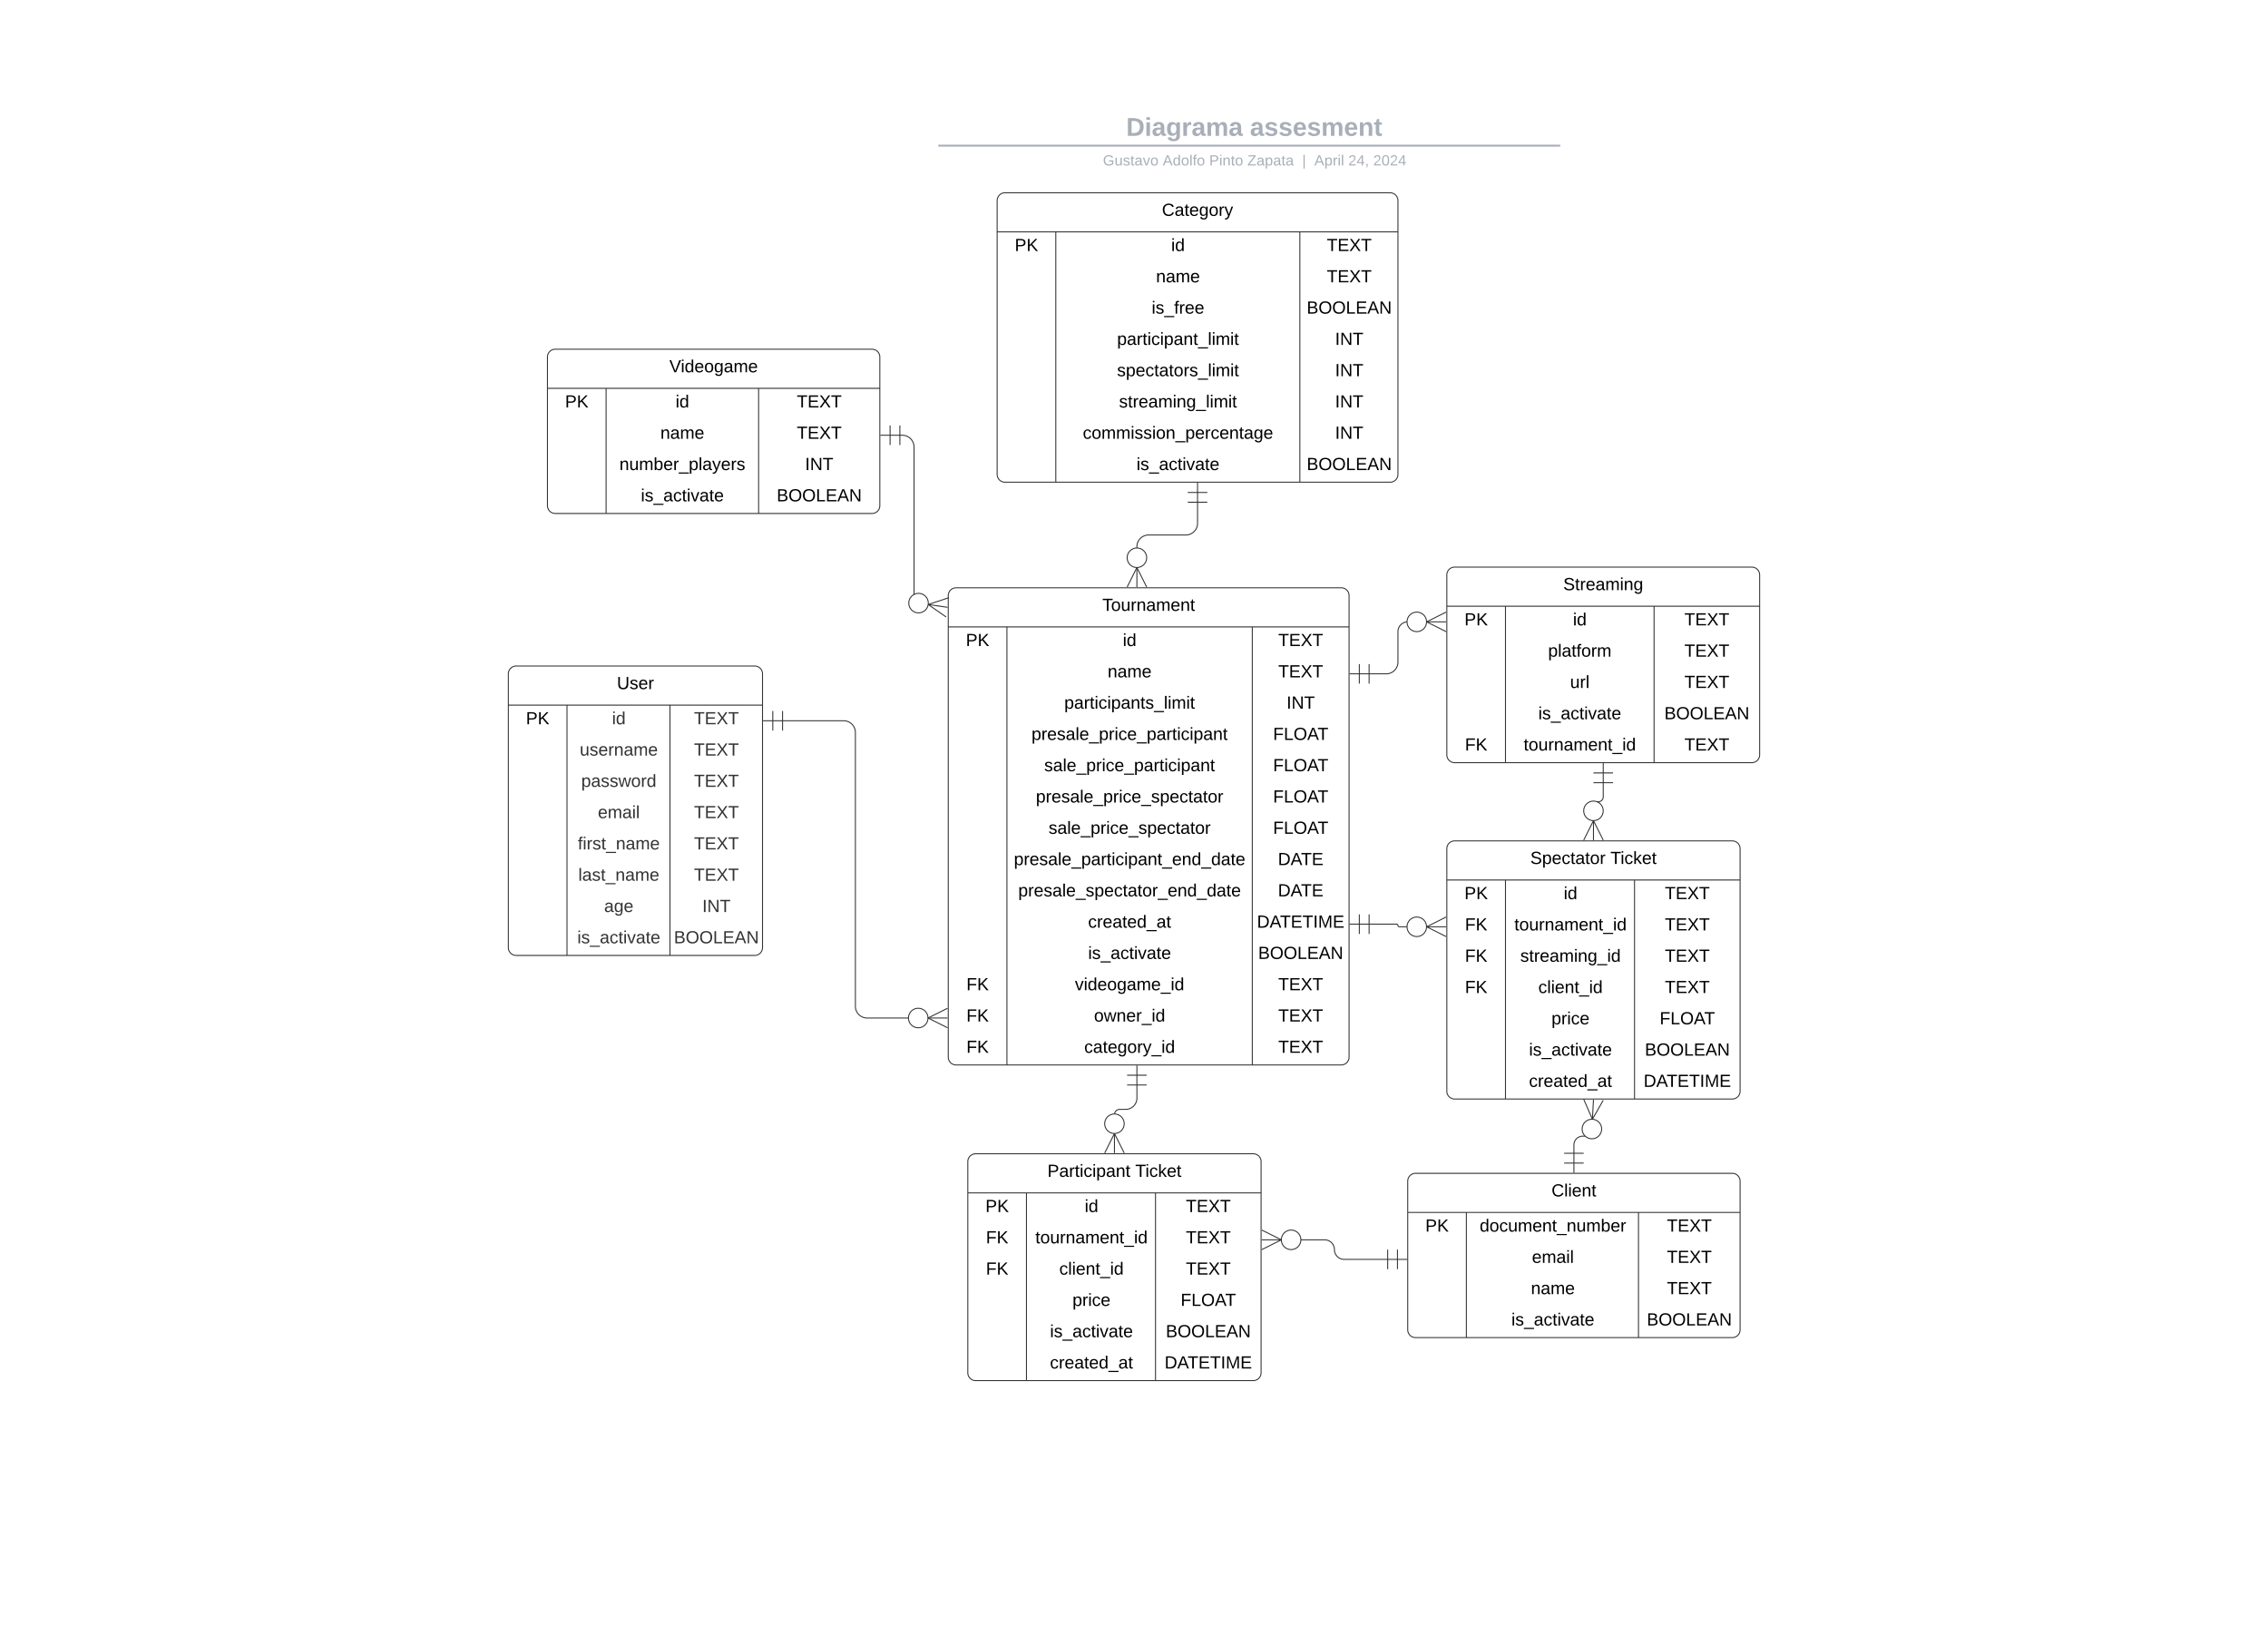 <svg xmlns="http://www.w3.org/2000/svg" xmlns:xlink="http://www.w3.org/1999/xlink" xmlns:lucid="lucid" width="2320" height="1673.03"><g transform="translate(0 0)" lucid:page-tab-id="0_0"><path d="M0 0h2320v1673.03H0z" fill="#fff"/><path d="M853.15 117.16a8 8 0 0 1 8-8h836.75a8 8 0 0 1 8 8v25.15a8 8 0 0 1-8 8H861.15a8 8 0 0 1-8-8z" stroke="#000" stroke-opacity="0" stroke-width="2" fill="#fff" fill-opacity="0"/><use xlink:href="#a" transform="matrix(1,0,0,1,857.147,113.155) translate(294.845 25.783)"/><use xlink:href="#b" transform="matrix(1,0,0,1,857.147,113.155) translate(421.44 25.783)"/><path d="M960.8 148.97h634.27M960.83 148.97h-1.03" stroke="#a9afb8" stroke-width="2" fill="none"/><path d="M1596.07 149.94h-1.02V148h1.02z" stroke="#a9afb8" stroke-width=".05" fill="#a9afb8"/><path d="M853.15 158.3a8 8 0 0 1 8-8h837.7a8 8 0 0 1 8 8v2.85a8 8 0 0 1-8 8h-837.7a8 8 0 0 1-8-8z" stroke="#000" stroke-opacity="0" stroke-width="2" fill="#fff" fill-opacity="0"/><use xlink:href="#c" transform="matrix(1,0,0,1,857.147,154.31) translate(271.074 14.917)"/><use xlink:href="#d" transform="matrix(1,0,0,1,857.147,154.31) translate(332.259 14.917)"/><use xlink:href="#e" transform="matrix(1,0,0,1,857.147,154.31) translate(379.805 14.917)"/><use xlink:href="#f" transform="matrix(1,0,0,1,857.147,154.31) translate(418.853 14.917)"/><use xlink:href="#g" transform="matrix(1,0,0,1,857.147,154.31) translate(474.897 14.917)"/><use xlink:href="#h" transform="matrix(1,0,0,1,857.147,154.31) translate(487.346 14.917)"/><use xlink:href="#i" transform="matrix(1,0,0,1,857.147,154.31) translate(522.061 14.917)"/><use xlink:href="#j" transform="matrix(1,0,0,1,857.147,154.31) translate(547.554 14.917)"/><path d="M520 689.15a8 8 0 0 1 8-8h244a8 8 0 0 1 8 8v280a8 8 0 0 1-8 8H528a8 8 0 0 1-8-8z" fill="#fff"/><path d="M520 689.15a8 8 0 0 1 8-8h244a8 8 0 0 1 8 8v280a8 8 0 0 1-8 8H528a8 8 0 0 1-8-8zM520 721.15h260M580 721.15v256M685.33 721.15v256" stroke="#333" fill="none"/><use xlink:href="#k" transform="matrix(1,0,0,1,530,681.155) translate(101.05 23.6)"/><use xlink:href="#l" transform="matrix(1,0,0,1,525,723.655) translate(13 17.1)"/><use xlink:href="#m" transform="matrix(1,0,0,1,585,723.655) translate(41.025 17.1)"/><use xlink:href="#n" transform="matrix(1,0,0,1,690.333,723.655) translate(19.55 17.1)"/><use xlink:href="#o" transform="matrix(1,0,0,1,585,755.655) translate(8.05 17.1)"/><use xlink:href="#n" transform="matrix(1,0,0,1,690.333,755.655) translate(19.55 17.1)"/><use xlink:href="#p" transform="matrix(1,0,0,1,585,787.655) translate(9.55 17.1)"/><use xlink:href="#n" transform="matrix(1,0,0,1,690.333,787.655) translate(19.55 17.1)"/><use xlink:href="#q" transform="matrix(1,0,0,1,585,819.655) translate(26.575 17.1)"/><use xlink:href="#n" transform="matrix(1,0,0,1,690.333,819.655) translate(19.55 17.1)"/><use xlink:href="#r" transform="matrix(1,0,0,1,585,851.655) translate(6.075 17.1)"/><use xlink:href="#n" transform="matrix(1,0,0,1,690.333,851.655) translate(19.55 17.1)"/><use xlink:href="#s" transform="matrix(1,0,0,1,585,883.655) translate(6.55 17.1)"/><use xlink:href="#n" transform="matrix(1,0,0,1,690.333,883.655) translate(19.55 17.1)"/><use xlink:href="#t" transform="matrix(1,0,0,1,585,915.655) translate(33 17.1)"/><use xlink:href="#u" transform="matrix(1,0,0,1,690.333,915.655) translate(28.05 17.1)"/><use xlink:href="#v" transform="matrix(1,0,0,1,585,947.655) translate(5.55 17.1)"/><use xlink:href="#w" transform="matrix(1,0,0,1,690.333,947.655) translate(-0.975 17.1)"/><path d="M970 609.15a8 8 0 0 1 8-8h394a8 8 0 0 1 8 8v472a8 8 0 0 1-8 8H978a8 8 0 0 1-8-8z" fill="#fff"/><path d="M970 609.15a8 8 0 0 1 8-8h394a8 8 0 0 1 8 8v472a8 8 0 0 1-8 8H978a8 8 0 0 1-8-8zM970 641.15h410M1030 641.15v448M1281 641.15v448" stroke="#333" fill="none"/><use xlink:href="#x" transform="matrix(1,0,0,1,980,601.155) translate(147.575 23.6)"/><use xlink:href="#y" transform="matrix(1,0,0,1,975,643.655) translate(13 17.1)"/><use xlink:href="#z" transform="matrix(1,0,0,1,1035,643.655) translate(113.525 17.1)"/><use xlink:href="#A" transform="matrix(1,0,0,1,1286,643.655) translate(21.55 17.1)"/><use xlink:href="#B" transform="matrix(1,0,0,1,1035,675.655) translate(98.025 17.1)"/><use xlink:href="#A" transform="matrix(1,0,0,1,1286,675.655) translate(21.55 17.1)"/><use xlink:href="#C" transform="matrix(1,0,0,1,1035,707.655) translate(53.675 17.1)"/><use xlink:href="#D" transform="matrix(1,0,0,1,1286,707.655) translate(30.05 17.1)"/><use xlink:href="#E" transform="matrix(1,0,0,1,1035,739.655) translate(20.175 17.1)"/><use xlink:href="#F" transform="matrix(1,0,0,1,1286,739.655) translate(16.225 17.1)"/><use xlink:href="#G" transform="matrix(1,0,0,1,1035,771.655) translate(33.15 17.1)"/><use xlink:href="#F" transform="matrix(1,0,0,1,1286,771.655) translate(16.225 17.1)"/><use xlink:href="#H" transform="matrix(1,0,0,1,1035,803.655) translate(24.625 17.1)"/><use xlink:href="#F" transform="matrix(1,0,0,1,1286,803.655) translate(16.225 17.1)"/><use xlink:href="#I" transform="matrix(1,0,0,1,1035,835.655) translate(37.6 17.1)"/><use xlink:href="#F" transform="matrix(1,0,0,1,1286,835.655) translate(16.225 17.1)"/><use xlink:href="#J" transform="matrix(1,0,0,1,1035,867.655) translate(2.125 17.1)"/><use xlink:href="#K" transform="matrix(1,0,0,1,1286,867.655) translate(21.225 17.1)"/><use xlink:href="#L" transform="matrix(1,0,0,1,1035,899.655) translate(6.575 17.1)"/><use xlink:href="#K" transform="matrix(1,0,0,1,1286,899.655) translate(21.225 17.1)"/><use xlink:href="#M" transform="matrix(1,0,0,1,1035,931.655) translate(78.025 17.1)"/><use xlink:href="#N" transform="matrix(1,0,0,1,1286,931.655) translate(-0.225 17.1)"/><use xlink:href="#O" transform="matrix(1,0,0,1,1035,963.655) translate(78.05 17.1)"/><use xlink:href="#P" transform="matrix(1,0,0,1,1286,963.655) translate(1.025 17.1)"/><use xlink:href="#Q" transform="matrix(1,0,0,1,975,995.655) translate(13.525 17.1)"/><use xlink:href="#R" transform="matrix(1,0,0,1,1035,995.655) translate(64.575 17.1)"/><use xlink:href="#A" transform="matrix(1,0,0,1,1286,995.655) translate(21.55 17.1)"/><use xlink:href="#Q" transform="matrix(1,0,0,1,975,1027.655) translate(13.525 17.1)"/><use xlink:href="#S" transform="matrix(1,0,0,1,1035,1027.655) translate(84.075 17.1)"/><use xlink:href="#A" transform="matrix(1,0,0,1,1286,1027.655) translate(21.55 17.1)"/><use xlink:href="#Q" transform="matrix(1,0,0,1,975,1059.655) translate(13.525 17.1)"/><use xlink:href="#T" transform="matrix(1,0,0,1,1035,1059.655) translate(74.05 17.1)"/><use xlink:href="#A" transform="matrix(1,0,0,1,1286,1059.655) translate(21.55 17.1)"/><path d="M800.5 737.15H863a12 12 0 0 1 12 12v280a12 12 0 0 0 12 12h43" stroke="#333" fill="none"/><path d="M790.5 747.15v-20M780.5 737.15h20M800.5 747.15v-20" stroke="#333" fill="#fff"/><path d="M969.28 1051.15l-20-10 20-10" stroke="#333" fill="#fff" fill-opacity="0"/><path d="M969.28 1041.15h-20M949.28 1041.15c0 5.53-4.48 10-10 10-5.53 0-10-4.47-10-10 0-5.52 4.47-10 10-10 5.52 0 10 4.48 10 10" stroke="#333" fill="#fff"/><path d="M1020 205.16a8 8 0 0 1 8-8h394a8 8 0 0 1 8 8v280a8 8 0 0 1-8 8h-394a8 8 0 0 1-8-8z" fill="#fff"/><path d="M1020 205.16a8 8 0 0 1 8-8h394a8 8 0 0 1 8 8v280a8 8 0 0 1-8 8h-394a8 8 0 0 1-8-8zM1020 237.16h410M1080 237.16v256M1329.66 237.16v256" stroke="#333" fill="none"/><use xlink:href="#U" transform="matrix(1,0,0,1,1030,197.155) translate(158.55 23.6)"/><use xlink:href="#y" transform="matrix(1,0,0,1,1025,239.655) translate(13 17.1)"/><use xlink:href="#z" transform="matrix(1,0,0,1,1085,239.655) translate(113.025 17.1)"/><use xlink:href="#A" transform="matrix(1,0,0,1,1334.659,239.655) translate(22.55 17.1)"/><use xlink:href="#B" transform="matrix(1,0,0,1,1085,271.655) translate(97.525 17.1)"/><use xlink:href="#A" transform="matrix(1,0,0,1,1334.659,271.655) translate(22.55 17.1)"/><use xlink:href="#V" transform="matrix(1,0,0,1,1085,303.655) translate(93.05 17.1)"/><use xlink:href="#P" transform="matrix(1,0,0,1,1334.659,303.655) translate(2.025 17.1)"/><use xlink:href="#W" transform="matrix(1,0,0,1,1085,335.655) translate(57.675 17.1)"/><use xlink:href="#D" transform="matrix(1,0,0,1,1334.659,335.655) translate(31.05 17.1)"/><use xlink:href="#X" transform="matrix(1,0,0,1,1085,367.655) translate(57.625 17.1)"/><use xlink:href="#D" transform="matrix(1,0,0,1,1334.659,367.655) translate(31.05 17.1)"/><use xlink:href="#Y" transform="matrix(1,0,0,1,1085,399.655) translate(59.675 17.1)"/><use xlink:href="#D" transform="matrix(1,0,0,1,1334.659,399.655) translate(31.05 17.1)"/><use xlink:href="#Z" transform="matrix(1,0,0,1,1085,431.655) translate(22.625 17.1)"/><use xlink:href="#D" transform="matrix(1,0,0,1,1334.659,431.655) translate(31.05 17.1)"/><use xlink:href="#O" transform="matrix(1,0,0,1,1085,463.655) translate(77.55 17.1)"/><use xlink:href="#P" transform="matrix(1,0,0,1,1334.659,463.655) translate(2.025 17.1)"/><path d="M1162.97 561.15v-2a12 12 0 0 1 12-12H1213a12 12 0 0 0 12-12v-21.5" stroke="#333" fill="none"/><path d="M1152.97 600.43l10-20 10 20" stroke="#333" fill="#fff" fill-opacity="0"/><path d="M1162.97 600.43v-20M1172.97 570.43c0 5.53-4.48 10-10 10-5.53 0-10-4.47-10-10 0-5.52 4.47-10 10-10 5.52 0 10 4.48 10 10M1215 503.65h20M1225 493.65v20M1215 513.65h20" stroke="#333" fill="#fff"/><path d="M990 1188a8 8 0 0 1 8-8h284a8 8 0 0 1 8 8v216a8 8 0 0 1-8 8H998a8 8 0 0 1-8-8z" fill="#fff"/><path d="M990 1188a8 8 0 0 1 8-8h284a8 8 0 0 1 8 8v216a8 8 0 0 1-8 8H998a8 8 0 0 1-8-8zM990 1220h300M1050 1220v192M1182 1220v192" stroke="#333" fill="none"/><use xlink:href="#aa" transform="matrix(1,0,0,1,1000,1180) translate(71.45 23.6)"/><use xlink:href="#ab" transform="matrix(1,0,0,1,1000,1180) translate(161.3 23.6)"/><use xlink:href="#y" transform="matrix(1,0,0,1,995,1222.5) translate(13 17.1)"/><use xlink:href="#z" transform="matrix(1,0,0,1,1055,1222.5) translate(54.525 17.1)"/><use xlink:href="#A" transform="matrix(1,0,0,1,1187,1222.5) translate(26.05 17.1)"/><use xlink:href="#Q" transform="matrix(1,0,0,1,995,1254.5) translate(13.525 17.1)"/><use xlink:href="#ac" transform="matrix(1,0,0,1,1055,1254.5) translate(4.075 17.1)"/><use xlink:href="#A" transform="matrix(1,0,0,1,1187,1254.5) translate(26.05 17.1)"/><use xlink:href="#Q" transform="matrix(1,0,0,1,995,1286.5) translate(13.525 17.1)"/><use xlink:href="#ad" transform="matrix(1,0,0,1,1055,1286.5) translate(28.575 17.1)"/><use xlink:href="#A" transform="matrix(1,0,0,1,1187,1286.5) translate(26.05 17.1)"/><use xlink:href="#ae" transform="matrix(1,0,0,1,1055,1318.5) translate(42.05 17.1)"/><use xlink:href="#F" transform="matrix(1,0,0,1,1187,1318.5) translate(20.725 17.1)"/><use xlink:href="#O" transform="matrix(1,0,0,1,1055,1350.5) translate(19.05 17.1)"/><use xlink:href="#P" transform="matrix(1,0,0,1,1187,1350.5) translate(5.525 17.1)"/><use xlink:href="#M" transform="matrix(1,0,0,1,1055,1382.5) translate(19.025 17.1)"/><use xlink:href="#N" transform="matrix(1,0,0,1,1187,1382.5) translate(4.275 17.1)"/><path d="M1440 1208a8 8 0 0 1 8-8h324a8 8 0 0 1 8 8v152a8 8 0 0 1-8 8h-324a8 8 0 0 1-8-8z" fill="#fff"/><path d="M1440 1208a8 8 0 0 1 8-8h324a8 8 0 0 1 8 8v152a8 8 0 0 1-8 8h-324a8 8 0 0 1-8-8zM1440 1240h340M1500 1240v128M1676.05 1240v128" stroke="#333" fill="none"/><use xlink:href="#af" transform="matrix(1,0,0,1,1450,1200) translate(137.075 23.6)"/><use xlink:href="#y" transform="matrix(1,0,0,1,1445,1242.5) translate(13 17.1)"/><use xlink:href="#ag" transform="matrix(1,0,0,1,1505,1242.5) translate(8.575 17.1)"/><use xlink:href="#A" transform="matrix(1,0,0,1,1681.047,1242.5) translate(24.05 17.1)"/><use xlink:href="#ah" transform="matrix(1,0,0,1,1505,1274.5) translate(62.075 17.1)"/><use xlink:href="#A" transform="matrix(1,0,0,1,1681.047,1274.5) translate(24.05 17.1)"/><use xlink:href="#B" transform="matrix(1,0,0,1,1505,1306.5) translate(61.025 17.1)"/><use xlink:href="#A" transform="matrix(1,0,0,1,1681.047,1306.5) translate(24.05 17.1)"/><use xlink:href="#O" transform="matrix(1,0,0,1,1505,1338.5) translate(41.05 17.1)"/><use xlink:href="#P" transform="matrix(1,0,0,1,1681.047,1338.5) translate(3.525 17.1)"/><path d="M1140 1140a5.42 5.42 0 0 1 5.42-5.42h6.06a11.48 11.48 0 0 0 11.5-11.5v-13.42" stroke="#333" fill="none"/><path d="M1130 1179.28l10-20 10 20" stroke="#333" fill="#fff" fill-opacity="0"/><path d="M1140 1179.28v-20M1150 1149.28c0 5.52-4.48 10-10 10s-10-4.48-10-10c0-5.53 4.48-10 10-10s10 4.47 10 10M1152.97 1099.65h20M1162.97 1089.65v20M1152.97 1109.65h20" stroke="#333" fill="#fff"/><path d="M1330 1268h25a10 10 0 0 1 10 10 10 10 0 0 0 10 10h44.5" stroke="#333" fill="none"/><path d="M1290.72 1258l20 10-20 10" stroke="#333" fill="#fff" fill-opacity="0"/><path d="M1290.72 1268h20M1330.72 1268c0 5.52-4.47 10-10 10-5.52 0-10-4.48-10-10s4.48-10 10-10c5.53 0 10 4.48 10 10M1429.5 1278v20M1439.5 1288h-20M1419.5 1278v20" stroke="#333" fill="#fff"/><path d="M1480 588a8 8 0 0 1 8-8h304a8 8 0 0 1 8 8v184a8 8 0 0 1-8 8h-304a8 8 0 0 1-8-8z" fill="#fff"/><path d="M1480 588a8 8 0 0 1 8-8h304a8 8 0 0 1 8 8v184a8 8 0 0 1-8 8h-304a8 8 0 0 1-8-8zM1480 620h320M1540 620v160M1692 620v160" stroke="#333" fill="none"/><use xlink:href="#ai" transform="matrix(1,0,0,1,1490,580) translate(109.075 23.6)"/><use xlink:href="#y" transform="matrix(1,0,0,1,1485,622.5) translate(13 17.1)"/><use xlink:href="#z" transform="matrix(1,0,0,1,1545,622.5) translate(64.025 17.1)"/><use xlink:href="#A" transform="matrix(1,0,0,1,1697,622.5) translate(26.05 17.1)"/><use xlink:href="#aj" transform="matrix(1,0,0,1,1545,654.5) translate(38.575 17.1)"/><use xlink:href="#A" transform="matrix(1,0,0,1,1697,654.5) translate(26.05 17.1)"/><use xlink:href="#ak" transform="matrix(1,0,0,1,1545,686.5) translate(61.05 17.1)"/><use xlink:href="#A" transform="matrix(1,0,0,1,1697,686.5) translate(26.05 17.1)"/><use xlink:href="#O" transform="matrix(1,0,0,1,1545,718.5) translate(28.55 17.1)"/><use xlink:href="#P" transform="matrix(1,0,0,1,1697,718.5) translate(5.525 17.1)"/><use xlink:href="#Q" transform="matrix(1,0,0,1,1485,750.5) translate(13.525 17.1)"/><use xlink:href="#ac" transform="matrix(1,0,0,1,1545,750.5) translate(13.575 17.1)"/><use xlink:href="#A" transform="matrix(1,0,0,1,1697,750.5) translate(26.05 17.1)"/><path d="M1440 636a10 10 0 0 0-10 10v31.15a12 12 0 0 1-12 12h-17.5" stroke="#333" fill="none"/><path d="M1479.28 646l-20-10 20-10" stroke="#333" fill="#fff" fill-opacity="0"/><path d="M1479.28 636h-20M1459.28 636c0 5.52-4.48 10-10 10-5.53 0-10-4.48-10-10s4.47-10 10-10c5.52 0 10 4.48 10 10M1390.5 699.15v-20M1380.5 689.15h20M1400.5 699.15v-20" stroke="#333" fill="#fff"/><path d="M1480 868a8 8 0 0 1 8-8h284a8 8 0 0 1 8 8v248a8 8 0 0 1-8 8h-284a8 8 0 0 1-8-8z" fill="#fff"/><path d="M1480 868a8 8 0 0 1 8-8h284a8 8 0 0 1 8 8v248a8 8 0 0 1-8 8h-284a8 8 0 0 1-8-8zM1480 900h300M1540 900v224M1672 900v224" stroke="#333" fill="none"/><use xlink:href="#al" transform="matrix(1,0,0,1,1490,860) translate(75.4 23.6)"/><use xlink:href="#ab" transform="matrix(1,0,0,1,1490,860) translate(157.35 23.6)"/><use xlink:href="#y" transform="matrix(1,0,0,1,1485,902.5) translate(13 17.1)"/><use xlink:href="#z" transform="matrix(1,0,0,1,1545,902.5) translate(54.525 17.1)"/><use xlink:href="#A" transform="matrix(1,0,0,1,1677,902.5) translate(26.05 17.1)"/><use xlink:href="#Q" transform="matrix(1,0,0,1,1485,934.5) translate(13.525 17.1)"/><use xlink:href="#ac" transform="matrix(1,0,0,1,1545,934.5) translate(4.075 17.1)"/><use xlink:href="#A" transform="matrix(1,0,0,1,1677,934.5) translate(26.05 17.1)"/><use xlink:href="#Q" transform="matrix(1,0,0,1,1485,966.5) translate(13.525 17.1)"/><use xlink:href="#am" transform="matrix(1,0,0,1,1545,966.5) translate(10.1 17.1)"/><use xlink:href="#A" transform="matrix(1,0,0,1,1677,966.5) translate(26.05 17.1)"/><use xlink:href="#Q" transform="matrix(1,0,0,1,1485,998.5) translate(13.525 17.1)"/><use xlink:href="#ad" transform="matrix(1,0,0,1,1545,998.5) translate(28.575 17.1)"/><use xlink:href="#A" transform="matrix(1,0,0,1,1677,998.5) translate(26.05 17.1)"/><use xlink:href="#ae" transform="matrix(1,0,0,1,1545,1030.5) translate(42.05 17.1)"/><use xlink:href="#F" transform="matrix(1,0,0,1,1677,1030.5) translate(20.725 17.1)"/><use xlink:href="#O" transform="matrix(1,0,0,1,1545,1062.5) translate(19.05 17.1)"/><use xlink:href="#P" transform="matrix(1,0,0,1,1677,1062.5) translate(5.525 17.1)"/><use xlink:href="#M" transform="matrix(1,0,0,1,1545,1094.5) translate(19.025 17.1)"/><use xlink:href="#N" transform="matrix(1,0,0,1,1677,1094.5) translate(4.275 17.1)"/><path d="M1628 1162h-9a9 9 0 0 0-9 9v8.5" stroke="#333" fill="none"/><path d="M1639.97 1125.26l-11.05 19.43-8.92-20.5" stroke="#333" fill="#fff" fill-opacity="0"/><path d="M1630 1124.72l-1.08 19.97M1638.4 1154.68c0 5.52-4.5 10-10 10-5.53 0-10-4.48-10-10s4.47-10 10-10c5.5 0 10 4.48 10 10M1620 1189.5h-20M1610 1199.5v-20M1620 1179.5h-20" stroke="#333" fill="#fff"/><path d="M1630 820h5a5 5 0 0 0 5-5v-14.5" stroke="#333" fill="none"/><path d="M1620 859.28l10-20 10 20" stroke="#333" fill="#fff" fill-opacity="0"/><path d="M1630 859.28v-20M1640 829.28c0 5.52-4.48 10-10 10s-10-4.48-10-10c0-5.53 4.48-10 10-10s10 4.47 10 10M1630 790.5h20M1640 780.5v20M1630 800.5h20" stroke="#333" fill="#fff"/><path d="M560 365.15a8 8 0 0 1 8-8h324a8 8 0 0 1 8 8v152a8 8 0 0 1-8 8H568a8 8 0 0 1-8-8z" fill="#fff"/><path d="M560 365.15a8 8 0 0 1 8-8h324a8 8 0 0 1 8 8v152a8 8 0 0 1-8 8H568a8 8 0 0 1-8-8zM560 397.15h340M620 397.15v128M776 397.15v128" stroke="#333" fill="none"/><use xlink:href="#an" transform="matrix(1,0,0,1,570,357.155) translate(114.725 23.6)"/><use xlink:href="#y" transform="matrix(1,0,0,1,565,399.655) translate(13 17.1)"/><use xlink:href="#z" transform="matrix(1,0,0,1,625,399.655) translate(66.025 17.1)"/><use xlink:href="#A" transform="matrix(1,0,0,1,781,399.655) translate(34.05 17.1)"/><use xlink:href="#B" transform="matrix(1,0,0,1,625,431.655) translate(50.525 17.1)"/><use xlink:href="#A" transform="matrix(1,0,0,1,781,431.655) translate(34.05 17.1)"/><use xlink:href="#ao" transform="matrix(1,0,0,1,625,463.655) translate(8.6 17.1)"/><use xlink:href="#D" transform="matrix(1,0,0,1,781,463.655) translate(42.55 17.1)"/><use xlink:href="#O" transform="matrix(1,0,0,1,625,495.655) translate(30.55 17.1)"/><use xlink:href="#P" transform="matrix(1,0,0,1,781,495.655) translate(13.525 17.1)"/><path d="M935 616.15v-159a12 12 0 0 0-12-12h-2.5" stroke="#333" fill="none"/><path d="M967.84 631.02l-18.36-12.76 21.23-7.03" stroke="#333" fill="#fff" fill-opacity="0"/><path d="M969.28 621.12l-19.8-2.87M949.6 616.82c0 5.52-4.5 10-10 10-5.53 0-10-4.48-10-10s4.47-10 10-10c5.5 0 10 4.48 10 10M910.5 455.15v-20M900.5 445.15h20M920.5 455.15v-20" stroke="#333" fill="#fff"/><path d="M1440 947.85h-8.65a1.35 1.35 0 0 1-1.35-1.35 1.35 1.35 0 0 0-1.35-1.35h-28.15" stroke="#333" fill="none"/><path d="M1479.28 957.85l-20-10 20-10" stroke="#333" fill="#fff" fill-opacity="0"/><path d="M1479.28 947.85h-20M1459.28 947.85c0 5.53-4.48 10-10 10-5.53 0-10-4.47-10-10 0-5.52 4.47-10 10-10 5.52 0 10 4.48 10 10M1390.5 955.15v-20M1380.5 945.15h20M1400.5 955.15v-20" stroke="#333" fill="#fff"/><defs><path fill="#a9afb8" d="M24-248c120-7 223 5 221 122C244-46 201 0 124 0H24v-248zM76-40c74 7 117-18 117-86 0-67-45-88-117-82v168" id="ap"/><path fill="#a9afb8" d="M25-224v-37h50v37H25zM25 0v-190h50V0H25" id="aq"/><path fill="#a9afb8" d="M133-34C117-15 103 5 69 4 32 3 11-16 11-54c-1-60 55-63 116-61 1-26-3-47-28-47-18 1-26 9-28 27l-52-2c7-38 36-58 82-57s74 22 75 68l1 82c-1 14 12 18 25 15v27c-30 8-71 5-69-32zm-48 3c29 0 43-24 42-57-32 0-66-3-65 30 0 17 8 27 23 27" id="ar"/><path fill="#a9afb8" d="M195-6C206 82 75 100 31 46c-4-6-6-13-8-21l49-6c3 16 16 24 34 25 40 0 42-37 40-79-11 22-30 35-61 35-53 0-70-43-70-97 0-56 18-96 73-97 30 0 46 14 59 34l2-30h47zm-90-29c32 0 41-27 41-63 0-35-9-62-40-62-32 0-39 29-40 63 0 36 9 62 39 62" id="as"/><path fill="#a9afb8" d="M135-150c-39-12-60 13-60 57V0H25l-1-190h47c2 13-1 29 3 40 6-28 27-53 61-41v41" id="at"/><path fill="#a9afb8" d="M220-157c-53 9-28 100-34 157h-49v-107c1-27-5-49-29-50C55-147 81-57 75 0H25l-1-190h47c2 12-1 28 3 38 10-53 101-56 108 0 13-22 24-43 59-42 82 1 51 116 57 194h-49v-107c-1-25-5-48-29-50" id="au"/><g id="a"><use transform="matrix(0.073,0,0,0.073,0,0)" xlink:href="#ap"/><use transform="matrix(0.073,0,0,0.073,18.865,0)" xlink:href="#aq"/><use transform="matrix(0.073,0,0,0.073,26.149,0)" xlink:href="#ar"/><use transform="matrix(0.073,0,0,0.073,40.717,0)" xlink:href="#as"/><use transform="matrix(0.073,0,0,0.073,56.669,0)" xlink:href="#at"/><use transform="matrix(0.073,0,0,0.073,66.867,0)" xlink:href="#ar"/><use transform="matrix(0.073,0,0,0.073,81.435,0)" xlink:href="#au"/><use transform="matrix(0.073,0,0,0.073,104.743,0)" xlink:href="#ar"/></g><path fill="#a9afb8" d="M137-138c1-29-70-34-71-4 15 46 118 7 119 86 1 83-164 76-172 9l43-7c4 19 20 25 44 25 33 8 57-30 24-41C81-84 22-81 20-136c-2-80 154-74 161-7" id="av"/><path fill="#a9afb8" d="M185-48c-13 30-37 53-82 52C43 2 14-33 14-96s30-98 90-98c62 0 83 45 84 108H66c0 31 8 55 39 56 18 0 30-7 34-22zm-45-69c5-46-57-63-70-21-2 6-4 13-4 21h74" id="aw"/><path fill="#a9afb8" d="M135-194c87-1 58 113 63 194h-50c-7-57 23-157-34-157-59 0-34 97-39 157H25l-1-190h47c2 12-1 28 3 38 12-26 28-41 61-42" id="ax"/><path fill="#a9afb8" d="M115-3C79 11 28 4 28-45v-112H4v-33h27l15-45h31v45h36v33H77v99c-1 23 16 31 38 25v30" id="ay"/><g id="b"><use transform="matrix(0.073,0,0,0.073,0,0)" xlink:href="#ar"/><use transform="matrix(0.073,0,0,0.073,14.568,0)" xlink:href="#av"/><use transform="matrix(0.073,0,0,0.073,29.136,0)" xlink:href="#av"/><use transform="matrix(0.073,0,0,0.073,43.704,0)" xlink:href="#aw"/><use transform="matrix(0.073,0,0,0.073,58.272,0)" xlink:href="#av"/><use transform="matrix(0.073,0,0,0.073,72.84,0)" xlink:href="#au"/><use transform="matrix(0.073,0,0,0.073,96.148,0)" xlink:href="#aw"/><use transform="matrix(0.073,0,0,0.073,110.716,0)" xlink:href="#ax"/><use transform="matrix(0.073,0,0,0.073,126.668,0)" xlink:href="#ay"/></g><path fill="#a9afb8" d="M143 4C61 4 22-44 18-125c-5-107 100-154 193-111 17 8 29 25 37 43l-32 9c-13-25-37-40-76-40-61 0-88 39-88 99 0 61 29 100 91 101 35 0 62-11 79-27v-45h-74v-28h105v86C228-13 192 4 143 4" id="az"/><path fill="#a9afb8" d="M84 4C-5 8 30-112 23-190h32v120c0 31 7 50 39 49 72-2 45-101 50-169h31l1 190h-30c-1-10 1-25-2-33-11 22-28 36-60 37" id="aA"/><path fill="#a9afb8" d="M135-143c-3-34-86-38-87 0 15 53 115 12 119 90S17 21 10-45l28-5c4 36 97 45 98 0-10-56-113-15-118-90-4-57 82-63 122-42 12 7 21 19 24 35" id="aB"/><path fill="#a9afb8" d="M59-47c-2 24 18 29 38 22v24C64 9 27 4 27-40v-127H5v-23h24l9-43h21v43h35v23H59v120" id="aC"/><path fill="#a9afb8" d="M141-36C126-15 110 5 73 4 37 3 15-17 15-53c-1-64 63-63 125-63 3-35-9-54-41-54-24 1-41 7-42 31l-33-3c5-37 33-52 76-52 45 0 72 20 72 64v82c-1 20 7 32 28 27v20c-31 9-61-2-59-35zM48-53c0 20 12 33 32 33 41-3 63-29 60-74-43 2-92-5-92 41" id="aD"/><path fill="#a9afb8" d="M108 0H70L1-190h34L89-25l56-165h34" id="aE"/><path fill="#a9afb8" d="M100-194c62-1 85 37 85 99 1 63-27 99-86 99S16-35 15-95c0-66 28-99 85-99zM99-20c44 1 53-31 53-75 0-43-8-75-51-75s-53 32-53 75 10 74 51 75" id="aF"/><g id="c"><use transform="matrix(0.042,0,0,0.042,0,0)" xlink:href="#az"/><use transform="matrix(0.042,0,0,0.042,11.897,0)" xlink:href="#aA"/><use transform="matrix(0.042,0,0,0.042,20.395,0)" xlink:href="#aB"/><use transform="matrix(0.042,0,0,0.042,28.043,0)" xlink:href="#aC"/><use transform="matrix(0.042,0,0,0.042,32.292,0)" xlink:href="#aD"/><use transform="matrix(0.042,0,0,0.042,40.79,0)" xlink:href="#aE"/><use transform="matrix(0.042,0,0,0.042,48.438,0)" xlink:href="#aF"/></g><path fill="#a9afb8" d="M205 0l-28-72H64L36 0H1l101-248h38L239 0h-34zm-38-99l-47-123c-12 45-31 82-46 123h93" id="aG"/><path fill="#a9afb8" d="M85-194c31 0 48 13 60 33l-1-100h32l1 261h-30c-2-10 0-23-3-31C134-8 116 4 85 4 32 4 16-35 15-94c0-66 23-100 70-100zm9 24c-40 0-46 34-46 75 0 40 6 74 45 74 42 0 51-32 51-76 0-42-9-74-50-73" id="aH"/><path fill="#a9afb8" d="M24 0v-261h32V0H24" id="aI"/><path fill="#a9afb8" d="M101-234c-31-9-42 10-38 44h38v23H63V0H32v-167H5v-23h27c-7-52 17-82 69-68v24" id="aJ"/><g id="d"><use transform="matrix(0.042,0,0,0.042,0,0)" xlink:href="#aG"/><use transform="matrix(0.042,0,0,0.042,10.198,0)" xlink:href="#aH"/><use transform="matrix(0.042,0,0,0.042,18.695,0)" xlink:href="#aF"/><use transform="matrix(0.042,0,0,0.042,27.193,0)" xlink:href="#aI"/><use transform="matrix(0.042,0,0,0.042,30.55,0)" xlink:href="#aJ"/><use transform="matrix(0.042,0,0,0.042,34.799,0)" xlink:href="#aF"/></g><path fill="#a9afb8" d="M30-248c87 1 191-15 191 75 0 78-77 80-158 76V0H30v-248zm33 125c57 0 124 11 124-50 0-59-68-47-124-48v98" id="aK"/><path fill="#a9afb8" d="M24-231v-30h32v30H24zM24 0v-190h32V0H24" id="aL"/><path fill="#a9afb8" d="M117-194c89-4 53 116 60 194h-32v-121c0-31-8-49-39-48C34-167 62-67 57 0H25l-1-190h30c1 10-1 24 2 32 11-22 29-35 61-36" id="aM"/><g id="e"><use transform="matrix(0.042,0,0,0.042,0,0)" xlink:href="#aK"/><use transform="matrix(0.042,0,0,0.042,10.198,0)" xlink:href="#aL"/><use transform="matrix(0.042,0,0,0.042,13.554,0)" xlink:href="#aM"/><use transform="matrix(0.042,0,0,0.042,22.052,0)" xlink:href="#aC"/><use transform="matrix(0.042,0,0,0.042,26.301,0)" xlink:href="#aF"/></g><path fill="#a9afb8" d="M209 0H11v-25l151-195H24v-28h176v25L50-27h159V0" id="aN"/><path fill="#a9afb8" d="M115-194c55 1 70 41 70 98S169 2 115 4C84 4 66-9 55-30l1 105H24l-1-265h31l2 30c10-21 28-34 59-34zm-8 174c40 0 45-34 45-75s-6-73-45-74c-42 0-51 32-51 76 0 43 10 73 51 73" id="aO"/><g id="f"><use transform="matrix(0.042,0,0,0.042,0,0)" xlink:href="#aN"/><use transform="matrix(0.042,0,0,0.042,9.305,0)" xlink:href="#aD"/><use transform="matrix(0.042,0,0,0.042,17.803,0)" xlink:href="#aO"/><use transform="matrix(0.042,0,0,0.042,26.301,0)" xlink:href="#aD"/><use transform="matrix(0.042,0,0,0.042,34.799,0)" xlink:href="#aC"/><use transform="matrix(0.042,0,0,0.042,39.048,0)" xlink:href="#aD"/></g><path fill="#a9afb8" d="M32 76v-337h29V76H32" id="aP"/><use transform="matrix(0.042,0,0,0.042,0,0)" xlink:href="#aP" id="g"/><path fill="#a9afb8" d="M114-163C36-179 61-72 57 0H25l-1-190h30c1 12-1 29 2 39 6-27 23-49 58-41v29" id="aQ"/><g id="h"><use transform="matrix(0.042,0,0,0.042,0,0)" xlink:href="#aG"/><use transform="matrix(0.042,0,0,0.042,10.198,0)" xlink:href="#aO"/><use transform="matrix(0.042,0,0,0.042,18.695,0)" xlink:href="#aQ"/><use transform="matrix(0.042,0,0,0.042,23.752,0)" xlink:href="#aL"/><use transform="matrix(0.042,0,0,0.042,27.108,0)" xlink:href="#aI"/></g><path fill="#a9afb8" d="M101-251c82-7 93 87 43 132L82-64C71-53 59-42 53-27h129V0H18c2-99 128-94 128-182 0-28-16-43-45-43s-46 15-49 41l-32-3c6-41 34-60 81-64" id="aR"/><path fill="#a9afb8" d="M155-56V0h-30v-56H8v-25l114-167h33v167h35v25h-35zm-30-156c-27 46-58 90-88 131h88v-131" id="aS"/><path fill="#a9afb8" d="M68-38c1 34 0 65-14 84H32c9-13 17-26 17-46H33v-38h35" id="aT"/><g id="i"><use transform="matrix(0.042,0,0,0.042,0,0)" xlink:href="#aR"/><use transform="matrix(0.042,0,0,0.042,8.498,0)" xlink:href="#aS"/><use transform="matrix(0.042,0,0,0.042,16.996,0)" xlink:href="#aT"/></g><path fill="#a9afb8" d="M101-251c68 0 85 55 85 127S166 4 100 4C33 4 14-52 14-124c0-73 17-127 87-127zm-1 229c47 0 54-49 54-102s-4-102-53-102c-51 0-55 48-55 102 0 53 5 102 54 102" id="aU"/><g id="j"><use transform="matrix(0.042,0,0,0.042,0,0)" xlink:href="#aR"/><use transform="matrix(0.042,0,0,0.042,8.498,0)" xlink:href="#aU"/><use transform="matrix(0.042,0,0,0.042,16.996,0)" xlink:href="#aR"/><use transform="matrix(0.042,0,0,0.042,25.494,0)" xlink:href="#aS"/></g><path d="M232-93c-1 65-40 97-104 97C67 4 28-28 28-90v-158h33c8 89-33 224 67 224 102 0 64-133 71-224h33v155" id="aV"/><path d="M135-143c-3-34-86-38-87 0 15 53 115 12 119 90S17 21 10-45l28-5c4 36 97 45 98 0-10-56-113-15-118-90-4-57 82-63 122-42 12 7 21 19 24 35" id="aW"/><path d="M100-194c63 0 86 42 84 106H49c0 40 14 67 53 68 26 1 43-12 49-29l28 8c-11 28-37 45-77 45C44 4 14-33 15-96c1-61 26-98 85-98zm52 81c6-60-76-77-97-28-3 7-6 17-6 28h103" id="aX"/><path d="M114-163C36-179 61-72 57 0H25l-1-190h30c1 12-1 29 2 39 6-27 23-49 58-41v29" id="aY"/><g id="k"><use transform="matrix(0.05,0,0,0.05,0,0)" xlink:href="#aV"/><use transform="matrix(0.05,0,0,0.05,12.95,0)" xlink:href="#aW"/><use transform="matrix(0.05,0,0,0.05,21.95,0)" xlink:href="#aX"/><use transform="matrix(0.05,0,0,0.05,31.95,0)" xlink:href="#aY"/></g><path d="M30-248c87 1 191-15 191 75 0 78-77 80-158 76V0H30v-248zm33 125c57 0 124 11 124-50 0-59-68-47-124-48v98" id="aZ"/><path d="M194 0L95-120 63-95V0H30v-248h33v124l119-124h40L117-140 236 0h-42" id="ba"/><g id="l"><use transform="matrix(0.05,0,0,0.05,0,0)" xlink:href="#aZ"/><use transform="matrix(0.05,0,0,0.05,12,0)" xlink:href="#ba"/></g><path fill="#333" d="M24-231v-30h32v30H24zM24 0v-190h32V0H24" id="bb"/><path fill="#333" d="M85-194c31 0 48 13 60 33l-1-100h32l1 261h-30c-2-10 0-23-3-31C134-8 116 4 85 4 32 4 16-35 15-94c0-66 23-100 70-100zm9 24c-40 0-46 34-46 75 0 40 6 74 45 74 42 0 51-32 51-76 0-42-9-74-50-73" id="bc"/><g id="m"><use transform="matrix(0.05,0,0,0.05,0,0)" xlink:href="#bb"/><use transform="matrix(0.05,0,0,0.05,3.95,0)" xlink:href="#bc"/></g><path fill="#333" d="M127-220V0H93v-220H8v-28h204v28h-85" id="bd"/><path fill="#333" d="M30 0v-248h187v28H63v79h144v27H63v87h162V0H30" id="be"/><path fill="#333" d="M195 0l-74-108L45 0H8l94-129-87-119h37l69 98 67-98h37l-84 118L233 0h-38" id="bf"/><g id="n"><use transform="matrix(0.05,0,0,0.05,0,0)" xlink:href="#bd"/><use transform="matrix(0.05,0,0,0.05,10.95,0)" xlink:href="#be"/><use transform="matrix(0.05,0,0,0.05,22.95,0)" xlink:href="#bf"/><use transform="matrix(0.05,0,0,0.05,34.95,0)" xlink:href="#bd"/></g><path fill="#333" d="M84 4C-5 8 30-112 23-190h32v120c0 31 7 50 39 49 72-2 45-101 50-169h31l1 190h-30c-1-10 1-25-2-33-11 22-28 36-60 37" id="bg"/><path fill="#333" d="M135-143c-3-34-86-38-87 0 15 53 115 12 119 90S17 21 10-45l28-5c4 36 97 45 98 0-10-56-113-15-118-90-4-57 82-63 122-42 12 7 21 19 24 35" id="bh"/><path fill="#333" d="M100-194c63 0 86 42 84 106H49c0 40 14 67 53 68 26 1 43-12 49-29l28 8c-11 28-37 45-77 45C44 4 14-33 15-96c1-61 26-98 85-98zm52 81c6-60-76-77-97-28-3 7-6 17-6 28h103" id="bi"/><path fill="#333" d="M114-163C36-179 61-72 57 0H25l-1-190h30c1 12-1 29 2 39 6-27 23-49 58-41v29" id="bj"/><path fill="#333" d="M117-194c89-4 53 116 60 194h-32v-121c0-31-8-49-39-48C34-167 62-67 57 0H25l-1-190h30c1 10-1 24 2 32 11-22 29-35 61-36" id="bk"/><path fill="#333" d="M141-36C126-15 110 5 73 4 37 3 15-17 15-53c-1-64 63-63 125-63 3-35-9-54-41-54-24 1-41 7-42 31l-33-3c5-37 33-52 76-52 45 0 72 20 72 64v82c-1 20 7 32 28 27v20c-31 9-61-2-59-35zM48-53c0 20 12 33 32 33 41-3 63-29 60-74-43 2-92-5-92 41" id="bl"/><path fill="#333" d="M210-169c-67 3-38 105-44 169h-31v-121c0-29-5-50-35-48C34-165 62-65 56 0H25l-1-190h30c1 10-1 24 2 32 10-44 99-50 107 0 11-21 27-35 58-36 85-2 47 119 55 194h-31v-121c0-29-5-49-35-48" id="bm"/><g id="o"><use transform="matrix(0.05,0,0,0.05,0,0)" xlink:href="#bg"/><use transform="matrix(0.05,0,0,0.05,10,0)" xlink:href="#bh"/><use transform="matrix(0.05,0,0,0.05,19,0)" xlink:href="#bi"/><use transform="matrix(0.05,0,0,0.05,29,0)" xlink:href="#bj"/><use transform="matrix(0.05,0,0,0.05,34.95,0)" xlink:href="#bk"/><use transform="matrix(0.05,0,0,0.05,44.95,0)" xlink:href="#bl"/><use transform="matrix(0.05,0,0,0.05,54.95,0)" xlink:href="#bm"/><use transform="matrix(0.05,0,0,0.05,69.9,0)" xlink:href="#bi"/></g><path fill="#333" d="M115-194c55 1 70 41 70 98S169 2 115 4C84 4 66-9 55-30l1 105H24l-1-265h31l2 30c10-21 28-34 59-34zm-8 174c40 0 45-34 45-75s-6-73-45-74c-42 0-51 32-51 76 0 43 10 73 51 73" id="bn"/><path fill="#333" d="M206 0h-36l-40-164L89 0H53L-1-190h32L70-26l43-164h34l41 164 42-164h31" id="bo"/><path fill="#333" d="M100-194c62-1 85 37 85 99 1 63-27 99-86 99S16-35 15-95c0-66 28-99 85-99zM99-20c44 1 53-31 53-75 0-43-8-75-51-75s-53 32-53 75 10 74 51 75" id="bp"/><g id="p"><use transform="matrix(0.05,0,0,0.05,0,0)" xlink:href="#bn"/><use transform="matrix(0.05,0,0,0.05,10,0)" xlink:href="#bl"/><use transform="matrix(0.05,0,0,0.05,20,0)" xlink:href="#bh"/><use transform="matrix(0.05,0,0,0.05,29,0)" xlink:href="#bh"/><use transform="matrix(0.05,0,0,0.05,38,0)" xlink:href="#bo"/><use transform="matrix(0.05,0,0,0.05,50.95,0)" xlink:href="#bp"/><use transform="matrix(0.05,0,0,0.05,60.95,0)" xlink:href="#bj"/><use transform="matrix(0.05,0,0,0.05,66.9,0)" xlink:href="#bc"/></g><path fill="#333" d="M24 0v-261h32V0H24" id="bq"/><g id="q"><use transform="matrix(0.05,0,0,0.05,0,0)" xlink:href="#bi"/><use transform="matrix(0.05,0,0,0.05,10,0)" xlink:href="#bm"/><use transform="matrix(0.05,0,0,0.05,24.95,0)" xlink:href="#bl"/><use transform="matrix(0.05,0,0,0.05,34.95,0)" xlink:href="#bb"/><use transform="matrix(0.05,0,0,0.05,38.9,0)" xlink:href="#bq"/></g><path fill="#333" d="M101-234c-31-9-42 10-38 44h38v23H63V0H32v-167H5v-23h27c-7-52 17-82 69-68v24" id="br"/><path fill="#333" d="M59-47c-2 24 18 29 38 22v24C64 9 27 4 27-40v-127H5v-23h24l9-43h21v43h35v23H59v120" id="bs"/><path fill="#333" d="M-5 72V49h209v23H-5" id="bt"/><g id="r"><use transform="matrix(0.05,0,0,0.05,0,0)" xlink:href="#br"/><use transform="matrix(0.05,0,0,0.05,5,0)" xlink:href="#bb"/><use transform="matrix(0.05,0,0,0.05,8.95,0)" xlink:href="#bj"/><use transform="matrix(0.05,0,0,0.05,14.9,0)" xlink:href="#bh"/><use transform="matrix(0.05,0,0,0.05,23.9,0)" xlink:href="#bs"/><use transform="matrix(0.05,0,0,0.05,28.9,0)" xlink:href="#bt"/><use transform="matrix(0.05,0,0,0.05,38.9,0)" xlink:href="#bk"/><use transform="matrix(0.05,0,0,0.05,48.9,0)" xlink:href="#bl"/><use transform="matrix(0.05,0,0,0.05,58.9,0)" xlink:href="#bm"/><use transform="matrix(0.05,0,0,0.05,73.85,0)" xlink:href="#bi"/></g><g id="s"><use transform="matrix(0.05,0,0,0.05,0,0)" xlink:href="#bq"/><use transform="matrix(0.05,0,0,0.05,3.95,0)" xlink:href="#bl"/><use transform="matrix(0.05,0,0,0.05,13.95,0)" xlink:href="#bh"/><use transform="matrix(0.05,0,0,0.05,22.95,0)" xlink:href="#bs"/><use transform="matrix(0.05,0,0,0.05,27.95,0)" xlink:href="#bt"/><use transform="matrix(0.05,0,0,0.05,37.95,0)" xlink:href="#bk"/><use transform="matrix(0.05,0,0,0.05,47.95,0)" xlink:href="#bl"/><use transform="matrix(0.05,0,0,0.05,57.95,0)" xlink:href="#bm"/><use transform="matrix(0.05,0,0,0.05,72.9,0)" xlink:href="#bi"/></g><path fill="#333" d="M177-190C167-65 218 103 67 71c-23-6-38-20-44-43l32-5c15 47 100 32 89-28v-30C133-14 115 1 83 1 29 1 15-40 15-95c0-56 16-97 71-98 29-1 48 16 59 35 1-10 0-23 2-32h30zM94-22c36 0 50-32 50-73 0-42-14-75-50-75-39 0-46 34-46 75s6 73 46 73" id="bu"/><g id="t"><use transform="matrix(0.05,0,0,0.05,0,0)" xlink:href="#bl"/><use transform="matrix(0.05,0,0,0.05,10,0)" xlink:href="#bu"/><use transform="matrix(0.05,0,0,0.05,20,0)" xlink:href="#bi"/></g><path fill="#333" d="M33 0v-248h34V0H33" id="bv"/><path fill="#333" d="M190 0L58-211 59 0H30v-248h39L202-35l-2-213h31V0h-41" id="bw"/><g id="u"><use transform="matrix(0.05,0,0,0.05,0,0)" xlink:href="#bv"/><use transform="matrix(0.05,0,0,0.05,5,0)" xlink:href="#bw"/><use transform="matrix(0.05,0,0,0.05,17.95,0)" xlink:href="#bd"/></g><path fill="#333" d="M96-169c-40 0-48 33-48 73s9 75 48 75c24 0 41-14 43-38l32 2c-6 37-31 61-74 61-59 0-76-41-82-99-10-93 101-131 147-64 4 7 5 14 7 22l-32 3c-4-21-16-35-41-35" id="bx"/><path fill="#333" d="M108 0H70L1-190h34L89-25l56-165h34" id="by"/><g id="v"><use transform="matrix(0.05,0,0,0.05,0,0)" xlink:href="#bb"/><use transform="matrix(0.05,0,0,0.05,3.95,0)" xlink:href="#bh"/><use transform="matrix(0.05,0,0,0.05,12.95,0)" xlink:href="#bt"/><use transform="matrix(0.05,0,0,0.05,22.95,0)" xlink:href="#bl"/><use transform="matrix(0.05,0,0,0.05,32.95,0)" xlink:href="#bx"/><use transform="matrix(0.05,0,0,0.05,41.95,0)" xlink:href="#bs"/><use transform="matrix(0.05,0,0,0.05,46.95,0)" xlink:href="#bb"/><use transform="matrix(0.05,0,0,0.05,50.9,0)" xlink:href="#by"/><use transform="matrix(0.05,0,0,0.05,59.9,0)" xlink:href="#bl"/><use transform="matrix(0.05,0,0,0.05,69.9,0)" xlink:href="#bs"/><use transform="matrix(0.05,0,0,0.05,74.9,0)" xlink:href="#bi"/></g><path fill="#333" d="M160-131c35 5 61 23 61 61C221 17 115-2 30 0v-248c76 3 177-17 177 60 0 33-19 50-47 57zm-97-11c50-1 110 9 110-42 0-47-63-36-110-37v79zm0 115c55-2 124 14 124-45 0-56-70-42-124-44v89" id="bz"/><path fill="#333" d="M140-251c81 0 123 46 123 126C263-46 219 4 140 4 59 4 17-45 17-125s42-126 123-126zm0 227c63 0 89-41 89-101s-29-99-89-99c-61 0-89 39-89 99S79-25 140-24" id="bA"/><path fill="#333" d="M30 0v-248h33v221h125V0H30" id="bB"/><path fill="#333" d="M205 0l-28-72H64L36 0H1l101-248h38L239 0h-34zm-38-99l-47-123c-12 45-31 82-46 123h93" id="bC"/><g id="w"><use transform="matrix(0.05,0,0,0.05,0,0)" xlink:href="#bz"/><use transform="matrix(0.05,0,0,0.05,12,0)" xlink:href="#bA"/><use transform="matrix(0.05,0,0,0.05,26,0)" xlink:href="#bA"/><use transform="matrix(0.05,0,0,0.05,40,0)" xlink:href="#bB"/><use transform="matrix(0.05,0,0,0.05,50,0)" xlink:href="#be"/><use transform="matrix(0.05,0,0,0.05,62,0)" xlink:href="#bC"/><use transform="matrix(0.05,0,0,0.05,74,0)" xlink:href="#bw"/></g><path d="M127-220V0H93v-220H8v-28h204v28h-85" id="bD"/><path d="M100-194c62-1 85 37 85 99 1 63-27 99-86 99S16-35 15-95c0-66 28-99 85-99zM99-20c44 1 53-31 53-75 0-43-8-75-51-75s-53 32-53 75 10 74 51 75" id="bE"/><path d="M84 4C-5 8 30-112 23-190h32v120c0 31 7 50 39 49 72-2 45-101 50-169h31l1 190h-30c-1-10 1-25-2-33-11 22-28 36-60 37" id="bF"/><path d="M117-194c89-4 53 116 60 194h-32v-121c0-31-8-49-39-48C34-167 62-67 57 0H25l-1-190h30c1 10-1 24 2 32 11-22 29-35 61-36" id="bG"/><path d="M141-36C126-15 110 5 73 4 37 3 15-17 15-53c-1-64 63-63 125-63 3-35-9-54-41-54-24 1-41 7-42 31l-33-3c5-37 33-52 76-52 45 0 72 20 72 64v82c-1 20 7 32 28 27v20c-31 9-61-2-59-35zM48-53c0 20 12 33 32 33 41-3 63-29 60-74-43 2-92-5-92 41" id="bH"/><path d="M210-169c-67 3-38 105-44 169h-31v-121c0-29-5-50-35-48C34-165 62-65 56 0H25l-1-190h30c1 10-1 24 2 32 10-44 99-50 107 0 11-21 27-35 58-36 85-2 47 119 55 194h-31v-121c0-29-5-49-35-48" id="bI"/><path d="M59-47c-2 24 18 29 38 22v24C64 9 27 4 27-40v-127H5v-23h24l9-43h21v43h35v23H59v120" id="bJ"/><g id="x"><use transform="matrix(0.05,0,0,0.05,0,0)" xlink:href="#bD"/><use transform="matrix(0.05,0,0,0.05,8.95,0)" xlink:href="#bE"/><use transform="matrix(0.05,0,0,0.05,18.95,0)" xlink:href="#bF"/><use transform="matrix(0.05,0,0,0.05,28.95,0)" xlink:href="#aY"/><use transform="matrix(0.05,0,0,0.05,34.9,0)" xlink:href="#bG"/><use transform="matrix(0.05,0,0,0.05,44.9,0)" xlink:href="#bH"/><use transform="matrix(0.05,0,0,0.05,54.9,0)" xlink:href="#bI"/><use transform="matrix(0.05,0,0,0.05,69.85,0)" xlink:href="#aX"/><use transform="matrix(0.05,0,0,0.05,79.85,0)" xlink:href="#bG"/><use transform="matrix(0.05,0,0,0.05,89.85,0)" xlink:href="#bJ"/></g><g id="y"><use transform="matrix(0.05,0,0,0.05,0,0)" xlink:href="#aZ"/><use transform="matrix(0.05,0,0,0.05,12,0)" xlink:href="#ba"/></g><path d="M24-231v-30h32v30H24zM24 0v-190h32V0H24" id="bK"/><path d="M85-194c31 0 48 13 60 33l-1-100h32l1 261h-30c-2-10 0-23-3-31C134-8 116 4 85 4 32 4 16-35 15-94c0-66 23-100 70-100zm9 24c-40 0-46 34-46 75 0 40 6 74 45 74 42 0 51-32 51-76 0-42-9-74-50-73" id="bL"/><g id="z"><use transform="matrix(0.05,0,0,0.05,0,0)" xlink:href="#bK"/><use transform="matrix(0.05,0,0,0.05,3.95,0)" xlink:href="#bL"/></g><path d="M30 0v-248h187v28H63v79h144v27H63v87h162V0H30" id="bM"/><path d="M195 0l-74-108L45 0H8l94-129-87-119h37l69 98 67-98h37l-84 118L233 0h-38" id="bN"/><g id="A"><use transform="matrix(0.05,0,0,0.05,0,0)" xlink:href="#bD"/><use transform="matrix(0.05,0,0,0.05,10.95,0)" xlink:href="#bM"/><use transform="matrix(0.05,0,0,0.05,22.95,0)" xlink:href="#bN"/><use transform="matrix(0.05,0,0,0.05,34.95,0)" xlink:href="#bD"/></g><g id="B"><use transform="matrix(0.05,0,0,0.05,0,0)" xlink:href="#bG"/><use transform="matrix(0.05,0,0,0.05,10,0)" xlink:href="#bH"/><use transform="matrix(0.05,0,0,0.05,20,0)" xlink:href="#bI"/><use transform="matrix(0.05,0,0,0.05,34.95,0)" xlink:href="#aX"/></g><path d="M115-194c55 1 70 41 70 98S169 2 115 4C84 4 66-9 55-30l1 105H24l-1-265h31l2 30c10-21 28-34 59-34zm-8 174c40 0 45-34 45-75s-6-73-45-74c-42 0-51 32-51 76 0 43 10 73 51 73" id="bO"/><path d="M96-169c-40 0-48 33-48 73s9 75 48 75c24 0 41-14 43-38l32 2c-6 37-31 61-74 61-59 0-76-41-82-99-10-93 101-131 147-64 4 7 5 14 7 22l-32 3c-4-21-16-35-41-35" id="bP"/><path d="M-5 72V49h209v23H-5" id="bQ"/><path d="M24 0v-261h32V0H24" id="bR"/><g id="C"><use transform="matrix(0.05,0,0,0.05,0,0)" xlink:href="#bO"/><use transform="matrix(0.05,0,0,0.05,10,0)" xlink:href="#bH"/><use transform="matrix(0.05,0,0,0.05,20,0)" xlink:href="#aY"/><use transform="matrix(0.05,0,0,0.05,25.95,0)" xlink:href="#bJ"/><use transform="matrix(0.05,0,0,0.05,30.95,0)" xlink:href="#bK"/><use transform="matrix(0.05,0,0,0.05,34.9,0)" xlink:href="#bP"/><use transform="matrix(0.05,0,0,0.05,43.9,0)" xlink:href="#bK"/><use transform="matrix(0.05,0,0,0.05,47.85,0)" xlink:href="#bO"/><use transform="matrix(0.05,0,0,0.05,57.85,0)" xlink:href="#bH"/><use transform="matrix(0.05,0,0,0.05,67.85,0)" xlink:href="#bG"/><use transform="matrix(0.05,0,0,0.05,77.85,0)" xlink:href="#bJ"/><use transform="matrix(0.05,0,0,0.05,82.85,0)" xlink:href="#aW"/><use transform="matrix(0.05,0,0,0.05,91.85,0)" xlink:href="#bQ"/><use transform="matrix(0.05,0,0,0.05,101.85,0)" xlink:href="#bR"/><use transform="matrix(0.05,0,0,0.05,105.8,0)" xlink:href="#bK"/><use transform="matrix(0.05,0,0,0.05,109.75,0)" xlink:href="#bI"/><use transform="matrix(0.05,0,0,0.05,124.7,0)" xlink:href="#bK"/><use transform="matrix(0.05,0,0,0.05,128.65,0)" xlink:href="#bJ"/></g><path d="M33 0v-248h34V0H33" id="bS"/><path d="M190 0L58-211 59 0H30v-248h39L202-35l-2-213h31V0h-41" id="bT"/><g id="D"><use transform="matrix(0.05,0,0,0.05,0,0)" xlink:href="#bS"/><use transform="matrix(0.05,0,0,0.05,5,0)" xlink:href="#bT"/><use transform="matrix(0.05,0,0,0.05,17.95,0)" xlink:href="#bD"/></g><g id="E"><use transform="matrix(0.05,0,0,0.05,0,0)" xlink:href="#bO"/><use transform="matrix(0.05,0,0,0.05,10,0)" xlink:href="#aY"/><use transform="matrix(0.05,0,0,0.05,15.95,0)" xlink:href="#aX"/><use transform="matrix(0.05,0,0,0.05,25.95,0)" xlink:href="#aW"/><use transform="matrix(0.05,0,0,0.05,34.95,0)" xlink:href="#bH"/><use transform="matrix(0.05,0,0,0.05,44.95,0)" xlink:href="#bR"/><use transform="matrix(0.05,0,0,0.05,48.9,0)" xlink:href="#aX"/><use transform="matrix(0.05,0,0,0.05,58.9,0)" xlink:href="#bQ"/><use transform="matrix(0.05,0,0,0.05,68.9,0)" xlink:href="#bO"/><use transform="matrix(0.05,0,0,0.05,78.9,0)" xlink:href="#aY"/><use transform="matrix(0.05,0,0,0.05,84.85,0)" xlink:href="#bK"/><use transform="matrix(0.05,0,0,0.05,88.8,0)" xlink:href="#bP"/><use transform="matrix(0.05,0,0,0.05,97.8,0)" xlink:href="#aX"/><use transform="matrix(0.05,0,0,0.05,107.8,0)" xlink:href="#bQ"/><use transform="matrix(0.05,0,0,0.05,117.8,0)" xlink:href="#bO"/><use transform="matrix(0.05,0,0,0.05,127.8,0)" xlink:href="#bH"/><use transform="matrix(0.05,0,0,0.05,137.8,0)" xlink:href="#aY"/><use transform="matrix(0.05,0,0,0.05,143.75,0)" xlink:href="#bJ"/><use transform="matrix(0.05,0,0,0.05,148.75,0)" xlink:href="#bK"/><use transform="matrix(0.05,0,0,0.05,152.7,0)" xlink:href="#bP"/><use transform="matrix(0.05,0,0,0.05,161.7,0)" xlink:href="#bK"/><use transform="matrix(0.05,0,0,0.05,165.65,0)" xlink:href="#bO"/><use transform="matrix(0.05,0,0,0.05,175.65,0)" xlink:href="#bH"/><use transform="matrix(0.05,0,0,0.05,185.65,0)" xlink:href="#bG"/><use transform="matrix(0.05,0,0,0.05,195.65,0)" xlink:href="#bJ"/></g><path d="M63-220v92h138v28H63V0H30v-248h175v28H63" id="bU"/><path d="M30 0v-248h33v221h125V0H30" id="bV"/><path d="M140-251c81 0 123 46 123 126C263-46 219 4 140 4 59 4 17-45 17-125s42-126 123-126zm0 227c63 0 89-41 89-101s-29-99-89-99c-61 0-89 39-89 99S79-25 140-24" id="bW"/><path d="M205 0l-28-72H64L36 0H1l101-248h38L239 0h-34zm-38-99l-47-123c-12 45-31 82-46 123h93" id="bX"/><g id="F"><use transform="matrix(0.05,0,0,0.05,0,0)" xlink:href="#bU"/><use transform="matrix(0.05,0,0,0.05,10.95,0)" xlink:href="#bV"/><use transform="matrix(0.05,0,0,0.05,20.95,0)" xlink:href="#bW"/><use transform="matrix(0.05,0,0,0.05,34.95,0)" xlink:href="#bX"/><use transform="matrix(0.05,0,0,0.05,45.6,0)" xlink:href="#bD"/></g><g id="G"><use transform="matrix(0.05,0,0,0.05,0,0)" xlink:href="#aW"/><use transform="matrix(0.05,0,0,0.05,9,0)" xlink:href="#bH"/><use transform="matrix(0.05,0,0,0.05,19,0)" xlink:href="#bR"/><use transform="matrix(0.05,0,0,0.05,22.95,0)" xlink:href="#aX"/><use transform="matrix(0.05,0,0,0.05,32.95,0)" xlink:href="#bQ"/><use transform="matrix(0.05,0,0,0.05,42.95,0)" xlink:href="#bO"/><use transform="matrix(0.05,0,0,0.05,52.95,0)" xlink:href="#aY"/><use transform="matrix(0.05,0,0,0.05,58.9,0)" xlink:href="#bK"/><use transform="matrix(0.05,0,0,0.05,62.85,0)" xlink:href="#bP"/><use transform="matrix(0.05,0,0,0.05,71.85,0)" xlink:href="#aX"/><use transform="matrix(0.05,0,0,0.05,81.85,0)" xlink:href="#bQ"/><use transform="matrix(0.05,0,0,0.05,91.85,0)" xlink:href="#bO"/><use transform="matrix(0.05,0,0,0.05,101.85,0)" xlink:href="#bH"/><use transform="matrix(0.05,0,0,0.05,111.85,0)" xlink:href="#aY"/><use transform="matrix(0.05,0,0,0.05,117.8,0)" xlink:href="#bJ"/><use transform="matrix(0.05,0,0,0.05,122.8,0)" xlink:href="#bK"/><use transform="matrix(0.05,0,0,0.05,126.75,0)" xlink:href="#bP"/><use transform="matrix(0.05,0,0,0.05,135.75,0)" xlink:href="#bK"/><use transform="matrix(0.05,0,0,0.05,139.7,0)" xlink:href="#bO"/><use transform="matrix(0.05,0,0,0.05,149.7,0)" xlink:href="#bH"/><use transform="matrix(0.05,0,0,0.05,159.7,0)" xlink:href="#bG"/><use transform="matrix(0.05,0,0,0.05,169.7,0)" xlink:href="#bJ"/></g><g id="H"><use transform="matrix(0.05,0,0,0.05,0,0)" xlink:href="#bO"/><use transform="matrix(0.05,0,0,0.05,10,0)" xlink:href="#aY"/><use transform="matrix(0.05,0,0,0.05,15.95,0)" xlink:href="#aX"/><use transform="matrix(0.05,0,0,0.05,25.95,0)" xlink:href="#aW"/><use transform="matrix(0.05,0,0,0.05,34.95,0)" xlink:href="#bH"/><use transform="matrix(0.05,0,0,0.05,44.95,0)" xlink:href="#bR"/><use transform="matrix(0.05,0,0,0.05,48.9,0)" xlink:href="#aX"/><use transform="matrix(0.05,0,0,0.05,58.9,0)" xlink:href="#bQ"/><use transform="matrix(0.05,0,0,0.05,68.9,0)" xlink:href="#bO"/><use transform="matrix(0.05,0,0,0.05,78.9,0)" xlink:href="#aY"/><use transform="matrix(0.05,0,0,0.05,84.85,0)" xlink:href="#bK"/><use transform="matrix(0.05,0,0,0.05,88.8,0)" xlink:href="#bP"/><use transform="matrix(0.05,0,0,0.05,97.8,0)" xlink:href="#aX"/><use transform="matrix(0.05,0,0,0.05,107.8,0)" xlink:href="#bQ"/><use transform="matrix(0.05,0,0,0.05,117.8,0)" xlink:href="#aW"/><use transform="matrix(0.05,0,0,0.05,126.8,0)" xlink:href="#bO"/><use transform="matrix(0.05,0,0,0.05,136.8,0)" xlink:href="#aX"/><use transform="matrix(0.05,0,0,0.05,146.8,0)" xlink:href="#bP"/><use transform="matrix(0.05,0,0,0.05,155.8,0)" xlink:href="#bJ"/><use transform="matrix(0.05,0,0,0.05,160.8,0)" xlink:href="#bH"/><use transform="matrix(0.05,0,0,0.05,170.8,0)" xlink:href="#bJ"/><use transform="matrix(0.05,0,0,0.05,175.8,0)" xlink:href="#bE"/><use transform="matrix(0.05,0,0,0.05,185.8,0)" xlink:href="#aY"/></g><g id="I"><use transform="matrix(0.05,0,0,0.05,0,0)" xlink:href="#aW"/><use transform="matrix(0.05,0,0,0.05,9,0)" xlink:href="#bH"/><use transform="matrix(0.05,0,0,0.05,19,0)" xlink:href="#bR"/><use transform="matrix(0.05,0,0,0.05,22.95,0)" xlink:href="#aX"/><use transform="matrix(0.05,0,0,0.05,32.95,0)" xlink:href="#bQ"/><use transform="matrix(0.05,0,0,0.05,42.95,0)" xlink:href="#bO"/><use transform="matrix(0.05,0,0,0.05,52.95,0)" xlink:href="#aY"/><use transform="matrix(0.05,0,0,0.05,58.9,0)" xlink:href="#bK"/><use transform="matrix(0.05,0,0,0.05,62.85,0)" xlink:href="#bP"/><use transform="matrix(0.05,0,0,0.05,71.85,0)" xlink:href="#aX"/><use transform="matrix(0.05,0,0,0.05,81.85,0)" xlink:href="#bQ"/><use transform="matrix(0.05,0,0,0.05,91.85,0)" xlink:href="#aW"/><use transform="matrix(0.05,0,0,0.05,100.85,0)" xlink:href="#bO"/><use transform="matrix(0.05,0,0,0.05,110.85,0)" xlink:href="#aX"/><use transform="matrix(0.05,0,0,0.05,120.85,0)" xlink:href="#bP"/><use transform="matrix(0.05,0,0,0.05,129.85,0)" xlink:href="#bJ"/><use transform="matrix(0.05,0,0,0.05,134.85,0)" xlink:href="#bH"/><use transform="matrix(0.05,0,0,0.05,144.85,0)" xlink:href="#bJ"/><use transform="matrix(0.05,0,0,0.05,149.85,0)" xlink:href="#bE"/><use transform="matrix(0.05,0,0,0.05,159.85,0)" xlink:href="#aY"/></g><g id="J"><use transform="matrix(0.05,0,0,0.05,0,0)" xlink:href="#bO"/><use transform="matrix(0.05,0,0,0.05,10,0)" xlink:href="#aY"/><use transform="matrix(0.05,0,0,0.05,15.95,0)" xlink:href="#aX"/><use transform="matrix(0.05,0,0,0.05,25.95,0)" xlink:href="#aW"/><use transform="matrix(0.05,0,0,0.05,34.95,0)" xlink:href="#bH"/><use transform="matrix(0.05,0,0,0.05,44.95,0)" xlink:href="#bR"/><use transform="matrix(0.05,0,0,0.05,48.9,0)" xlink:href="#aX"/><use transform="matrix(0.05,0,0,0.05,58.9,0)" xlink:href="#bQ"/><use transform="matrix(0.05,0,0,0.05,68.9,0)" xlink:href="#bO"/><use transform="matrix(0.05,0,0,0.05,78.9,0)" xlink:href="#bH"/><use transform="matrix(0.05,0,0,0.05,88.9,0)" xlink:href="#aY"/><use transform="matrix(0.05,0,0,0.05,94.85,0)" xlink:href="#bJ"/><use transform="matrix(0.05,0,0,0.05,99.85,0)" xlink:href="#bK"/><use transform="matrix(0.05,0,0,0.05,103.8,0)" xlink:href="#bP"/><use transform="matrix(0.05,0,0,0.05,112.8,0)" xlink:href="#bK"/><use transform="matrix(0.05,0,0,0.05,116.75,0)" xlink:href="#bO"/><use transform="matrix(0.05,0,0,0.05,126.75,0)" xlink:href="#bH"/><use transform="matrix(0.05,0,0,0.05,136.75,0)" xlink:href="#bG"/><use transform="matrix(0.05,0,0,0.05,146.75,0)" xlink:href="#bJ"/><use transform="matrix(0.05,0,0,0.05,151.75,0)" xlink:href="#bQ"/><use transform="matrix(0.05,0,0,0.05,161.75,0)" xlink:href="#aX"/><use transform="matrix(0.05,0,0,0.05,171.75,0)" xlink:href="#bG"/><use transform="matrix(0.05,0,0,0.05,181.75,0)" xlink:href="#bL"/><use transform="matrix(0.05,0,0,0.05,191.75,0)" xlink:href="#bQ"/><use transform="matrix(0.05,0,0,0.05,201.75,0)" xlink:href="#bL"/><use transform="matrix(0.05,0,0,0.05,211.75,0)" xlink:href="#bH"/><use transform="matrix(0.05,0,0,0.05,221.75,0)" xlink:href="#bJ"/><use transform="matrix(0.05,0,0,0.05,226.75,0)" xlink:href="#aX"/></g><path d="M30-248c118-7 216 8 213 122C240-48 200 0 122 0H30v-248zM63-27c89 8 146-16 146-99s-60-101-146-95v194" id="bY"/><g id="K"><use transform="matrix(0.05,0,0,0.05,0,0)" xlink:href="#bY"/><use transform="matrix(0.05,0,0,0.05,12.95,0)" xlink:href="#bX"/><use transform="matrix(0.05,0,0,0.05,23.6,0)" xlink:href="#bD"/><use transform="matrix(0.05,0,0,0.05,34.55,0)" xlink:href="#bM"/></g><g id="L"><use transform="matrix(0.05,0,0,0.05,0,0)" xlink:href="#bO"/><use transform="matrix(0.05,0,0,0.05,10,0)" xlink:href="#aY"/><use transform="matrix(0.05,0,0,0.05,15.95,0)" xlink:href="#aX"/><use transform="matrix(0.05,0,0,0.05,25.95,0)" xlink:href="#aW"/><use transform="matrix(0.05,0,0,0.05,34.95,0)" xlink:href="#bH"/><use transform="matrix(0.05,0,0,0.05,44.95,0)" xlink:href="#bR"/><use transform="matrix(0.05,0,0,0.05,48.9,0)" xlink:href="#aX"/><use transform="matrix(0.05,0,0,0.05,58.9,0)" xlink:href="#bQ"/><use transform="matrix(0.05,0,0,0.05,68.9,0)" xlink:href="#aW"/><use transform="matrix(0.05,0,0,0.05,77.9,0)" xlink:href="#bO"/><use transform="matrix(0.05,0,0,0.05,87.9,0)" xlink:href="#aX"/><use transform="matrix(0.05,0,0,0.05,97.9,0)" xlink:href="#bP"/><use transform="matrix(0.05,0,0,0.05,106.9,0)" xlink:href="#bJ"/><use transform="matrix(0.05,0,0,0.05,111.9,0)" xlink:href="#bH"/><use transform="matrix(0.05,0,0,0.05,121.9,0)" xlink:href="#bJ"/><use transform="matrix(0.05,0,0,0.05,126.9,0)" xlink:href="#bE"/><use transform="matrix(0.05,0,0,0.05,136.9,0)" xlink:href="#aY"/><use transform="matrix(0.05,0,0,0.05,142.85,0)" xlink:href="#bQ"/><use transform="matrix(0.05,0,0,0.05,152.85,0)" xlink:href="#aX"/><use transform="matrix(0.05,0,0,0.05,162.85,0)" xlink:href="#bG"/><use transform="matrix(0.05,0,0,0.05,172.85,0)" xlink:href="#bL"/><use transform="matrix(0.05,0,0,0.05,182.85,0)" xlink:href="#bQ"/><use transform="matrix(0.05,0,0,0.05,192.85,0)" xlink:href="#bL"/><use transform="matrix(0.05,0,0,0.05,202.85,0)" xlink:href="#bH"/><use transform="matrix(0.05,0,0,0.05,212.85,0)" xlink:href="#bJ"/><use transform="matrix(0.05,0,0,0.05,217.85,0)" xlink:href="#aX"/></g><g id="M"><use transform="matrix(0.05,0,0,0.05,0,0)" xlink:href="#bP"/><use transform="matrix(0.05,0,0,0.05,9,0)" xlink:href="#aY"/><use transform="matrix(0.05,0,0,0.05,14.95,0)" xlink:href="#aX"/><use transform="matrix(0.05,0,0,0.05,24.95,0)" xlink:href="#bH"/><use transform="matrix(0.05,0,0,0.05,34.95,0)" xlink:href="#bJ"/><use transform="matrix(0.05,0,0,0.05,39.95,0)" xlink:href="#aX"/><use transform="matrix(0.05,0,0,0.05,49.95,0)" xlink:href="#bL"/><use transform="matrix(0.05,0,0,0.05,59.95,0)" xlink:href="#bQ"/><use transform="matrix(0.05,0,0,0.05,69.95,0)" xlink:href="#bH"/><use transform="matrix(0.05,0,0,0.05,79.95,0)" xlink:href="#bJ"/></g><path d="M240 0l2-218c-23 76-54 145-80 218h-23L58-218 59 0H30v-248h44l77 211c21-75 51-140 76-211h43V0h-30" id="bZ"/><g id="N"><use transform="matrix(0.05,0,0,0.05,0,0)" xlink:href="#bY"/><use transform="matrix(0.05,0,0,0.05,12.95,0)" xlink:href="#bX"/><use transform="matrix(0.05,0,0,0.05,23.6,0)" xlink:href="#bD"/><use transform="matrix(0.05,0,0,0.05,34.55,0)" xlink:href="#bM"/><use transform="matrix(0.05,0,0,0.05,46.55,0)" xlink:href="#bD"/><use transform="matrix(0.05,0,0,0.05,57.5,0)" xlink:href="#bS"/><use transform="matrix(0.05,0,0,0.05,62.5,0)" xlink:href="#bZ"/><use transform="matrix(0.05,0,0,0.05,77.45,0)" xlink:href="#bM"/></g><path d="M108 0H70L1-190h34L89-25l56-165h34" id="ca"/><g id="O"><use transform="matrix(0.05,0,0,0.05,0,0)" xlink:href="#bK"/><use transform="matrix(0.05,0,0,0.05,3.95,0)" xlink:href="#aW"/><use transform="matrix(0.05,0,0,0.05,12.95,0)" xlink:href="#bQ"/><use transform="matrix(0.05,0,0,0.05,22.95,0)" xlink:href="#bH"/><use transform="matrix(0.05,0,0,0.05,32.95,0)" xlink:href="#bP"/><use transform="matrix(0.05,0,0,0.05,41.95,0)" xlink:href="#bJ"/><use transform="matrix(0.05,0,0,0.05,46.95,0)" xlink:href="#bK"/><use transform="matrix(0.05,0,0,0.05,50.9,0)" xlink:href="#ca"/><use transform="matrix(0.05,0,0,0.05,59.9,0)" xlink:href="#bH"/><use transform="matrix(0.05,0,0,0.05,69.9,0)" xlink:href="#bJ"/><use transform="matrix(0.05,0,0,0.05,74.9,0)" xlink:href="#aX"/></g><path d="M160-131c35 5 61 23 61 61C221 17 115-2 30 0v-248c76 3 177-17 177 60 0 33-19 50-47 57zm-97-11c50-1 110 9 110-42 0-47-63-36-110-37v79zm0 115c55-2 124 14 124-45 0-56-70-42-124-44v89" id="cb"/><g id="P"><use transform="matrix(0.05,0,0,0.05,0,0)" xlink:href="#cb"/><use transform="matrix(0.05,0,0,0.05,12,0)" xlink:href="#bW"/><use transform="matrix(0.05,0,0,0.05,26,0)" xlink:href="#bW"/><use transform="matrix(0.05,0,0,0.05,40,0)" xlink:href="#bV"/><use transform="matrix(0.05,0,0,0.05,50,0)" xlink:href="#bM"/><use transform="matrix(0.05,0,0,0.05,62,0)" xlink:href="#bX"/><use transform="matrix(0.05,0,0,0.05,74,0)" xlink:href="#bT"/></g><g id="Q"><use transform="matrix(0.05,0,0,0.05,0,0)" xlink:href="#bU"/><use transform="matrix(0.05,0,0,0.05,10.95,0)" xlink:href="#ba"/></g><path d="M177-190C167-65 218 103 67 71c-23-6-38-20-44-43l32-5c15 47 100 32 89-28v-30C133-14 115 1 83 1 29 1 15-40 15-95c0-56 16-97 71-98 29-1 48 16 59 35 1-10 0-23 2-32h30zM94-22c36 0 50-32 50-73 0-42-14-75-50-75-39 0-46 34-46 75s6 73 46 73" id="cc"/><g id="R"><use transform="matrix(0.05,0,0,0.05,0,0)" xlink:href="#ca"/><use transform="matrix(0.05,0,0,0.05,9,0)" xlink:href="#bK"/><use transform="matrix(0.05,0,0,0.05,12.95,0)" xlink:href="#bL"/><use transform="matrix(0.05,0,0,0.05,22.95,0)" xlink:href="#aX"/><use transform="matrix(0.05,0,0,0.05,32.95,0)" xlink:href="#bE"/><use transform="matrix(0.05,0,0,0.05,42.95,0)" xlink:href="#cc"/><use transform="matrix(0.05,0,0,0.05,52.95,0)" xlink:href="#bH"/><use transform="matrix(0.05,0,0,0.05,62.95,0)" xlink:href="#bI"/><use transform="matrix(0.05,0,0,0.05,77.9,0)" xlink:href="#aX"/><use transform="matrix(0.05,0,0,0.05,87.9,0)" xlink:href="#bQ"/><use transform="matrix(0.05,0,0,0.05,97.9,0)" xlink:href="#bK"/><use transform="matrix(0.05,0,0,0.05,101.85,0)" xlink:href="#bL"/></g><path d="M206 0h-36l-40-164L89 0H53L-1-190h32L70-26l43-164h34l41 164 42-164h31" id="cd"/><g id="S"><use transform="matrix(0.05,0,0,0.05,0,0)" xlink:href="#bE"/><use transform="matrix(0.05,0,0,0.05,10,0)" xlink:href="#cd"/><use transform="matrix(0.05,0,0,0.05,22.95,0)" xlink:href="#bG"/><use transform="matrix(0.05,0,0,0.05,32.95,0)" xlink:href="#aX"/><use transform="matrix(0.05,0,0,0.05,42.95,0)" xlink:href="#aY"/><use transform="matrix(0.05,0,0,0.05,48.9,0)" xlink:href="#bQ"/><use transform="matrix(0.05,0,0,0.05,58.9,0)" xlink:href="#bK"/><use transform="matrix(0.05,0,0,0.05,62.85,0)" xlink:href="#bL"/></g><path d="M179-190L93 31C79 59 56 82 12 73V49c39 6 53-20 64-50L1-190h34L92-34l54-156h33" id="ce"/><g id="T"><use transform="matrix(0.05,0,0,0.05,0,0)" xlink:href="#bP"/><use transform="matrix(0.05,0,0,0.05,9,0)" xlink:href="#bH"/><use transform="matrix(0.05,0,0,0.05,19,0)" xlink:href="#bJ"/><use transform="matrix(0.05,0,0,0.05,24,0)" xlink:href="#aX"/><use transform="matrix(0.05,0,0,0.05,34,0)" xlink:href="#cc"/><use transform="matrix(0.05,0,0,0.05,44,0)" xlink:href="#bE"/><use transform="matrix(0.05,0,0,0.05,54,0)" xlink:href="#aY"/><use transform="matrix(0.05,0,0,0.05,59.95,0)" xlink:href="#ce"/><use transform="matrix(0.05,0,0,0.05,68.95,0)" xlink:href="#bQ"/><use transform="matrix(0.05,0,0,0.05,78.95,0)" xlink:href="#bK"/><use transform="matrix(0.05,0,0,0.05,82.9,0)" xlink:href="#bL"/></g><path d="M212-179c-10-28-35-45-73-45-59 0-87 40-87 99 0 60 29 101 89 101 43 0 62-24 78-52l27 14C228-24 195 4 139 4 59 4 22-46 18-125c-6-104 99-153 187-111 19 9 31 26 39 46" id="cf"/><g id="U"><use transform="matrix(0.05,0,0,0.05,0,0)" xlink:href="#cf"/><use transform="matrix(0.05,0,0,0.05,12.95,0)" xlink:href="#bH"/><use transform="matrix(0.05,0,0,0.05,22.95,0)" xlink:href="#bJ"/><use transform="matrix(0.05,0,0,0.05,27.95,0)" xlink:href="#aX"/><use transform="matrix(0.05,0,0,0.05,37.95,0)" xlink:href="#cc"/><use transform="matrix(0.05,0,0,0.05,47.95,0)" xlink:href="#bE"/><use transform="matrix(0.05,0,0,0.05,57.95,0)" xlink:href="#aY"/><use transform="matrix(0.05,0,0,0.05,63.9,0)" xlink:href="#ce"/></g><path d="M101-234c-31-9-42 10-38 44h38v23H63V0H32v-167H5v-23h27c-7-52 17-82 69-68v24" id="cg"/><g id="V"><use transform="matrix(0.05,0,0,0.05,0,0)" xlink:href="#bK"/><use transform="matrix(0.05,0,0,0.05,3.95,0)" xlink:href="#aW"/><use transform="matrix(0.05,0,0,0.05,12.95,0)" xlink:href="#bQ"/><use transform="matrix(0.05,0,0,0.05,22.95,0)" xlink:href="#cg"/><use transform="matrix(0.05,0,0,0.05,27.95,0)" xlink:href="#aY"/><use transform="matrix(0.05,0,0,0.05,33.9,0)" xlink:href="#aX"/><use transform="matrix(0.05,0,0,0.05,43.9,0)" xlink:href="#aX"/></g><g id="W"><use transform="matrix(0.05,0,0,0.05,0,0)" xlink:href="#bO"/><use transform="matrix(0.05,0,0,0.05,10,0)" xlink:href="#bH"/><use transform="matrix(0.05,0,0,0.05,20,0)" xlink:href="#aY"/><use transform="matrix(0.05,0,0,0.05,25.95,0)" xlink:href="#bJ"/><use transform="matrix(0.05,0,0,0.05,30.95,0)" xlink:href="#bK"/><use transform="matrix(0.05,0,0,0.05,34.9,0)" xlink:href="#bP"/><use transform="matrix(0.05,0,0,0.05,43.9,0)" xlink:href="#bK"/><use transform="matrix(0.05,0,0,0.05,47.85,0)" xlink:href="#bO"/><use transform="matrix(0.05,0,0,0.05,57.85,0)" xlink:href="#bH"/><use transform="matrix(0.05,0,0,0.05,67.85,0)" xlink:href="#bG"/><use transform="matrix(0.05,0,0,0.05,77.85,0)" xlink:href="#bJ"/><use transform="matrix(0.05,0,0,0.05,82.85,0)" xlink:href="#bQ"/><use transform="matrix(0.05,0,0,0.05,92.85,0)" xlink:href="#bR"/><use transform="matrix(0.05,0,0,0.05,96.8,0)" xlink:href="#bK"/><use transform="matrix(0.05,0,0,0.05,100.75,0)" xlink:href="#bI"/><use transform="matrix(0.05,0,0,0.05,115.7,0)" xlink:href="#bK"/><use transform="matrix(0.05,0,0,0.05,119.65,0)" xlink:href="#bJ"/></g><g id="X"><use transform="matrix(0.05,0,0,0.05,0,0)" xlink:href="#aW"/><use transform="matrix(0.05,0,0,0.05,9,0)" xlink:href="#bO"/><use transform="matrix(0.05,0,0,0.05,19,0)" xlink:href="#aX"/><use transform="matrix(0.05,0,0,0.05,29,0)" xlink:href="#bP"/><use transform="matrix(0.05,0,0,0.05,38,0)" xlink:href="#bJ"/><use transform="matrix(0.05,0,0,0.05,43,0)" xlink:href="#bH"/><use transform="matrix(0.05,0,0,0.05,53,0)" xlink:href="#bJ"/><use transform="matrix(0.05,0,0,0.05,58,0)" xlink:href="#bE"/><use transform="matrix(0.05,0,0,0.05,68,0)" xlink:href="#aY"/><use transform="matrix(0.05,0,0,0.05,73.95,0)" xlink:href="#aW"/><use transform="matrix(0.05,0,0,0.05,82.95,0)" xlink:href="#bQ"/><use transform="matrix(0.05,0,0,0.05,92.95,0)" xlink:href="#bR"/><use transform="matrix(0.05,0,0,0.05,96.9,0)" xlink:href="#bK"/><use transform="matrix(0.05,0,0,0.05,100.85,0)" xlink:href="#bI"/><use transform="matrix(0.05,0,0,0.05,115.8,0)" xlink:href="#bK"/><use transform="matrix(0.05,0,0,0.05,119.75,0)" xlink:href="#bJ"/></g><g id="Y"><use transform="matrix(0.05,0,0,0.05,0,0)" xlink:href="#aW"/><use transform="matrix(0.05,0,0,0.05,9,0)" xlink:href="#bJ"/><use transform="matrix(0.05,0,0,0.05,14,0)" xlink:href="#aY"/><use transform="matrix(0.05,0,0,0.05,19.95,0)" xlink:href="#aX"/><use transform="matrix(0.05,0,0,0.05,29.95,0)" xlink:href="#bH"/><use transform="matrix(0.05,0,0,0.05,39.95,0)" xlink:href="#bI"/><use transform="matrix(0.05,0,0,0.05,54.9,0)" xlink:href="#bK"/><use transform="matrix(0.05,0,0,0.05,58.85,0)" xlink:href="#bG"/><use transform="matrix(0.05,0,0,0.05,68.85,0)" xlink:href="#cc"/><use transform="matrix(0.05,0,0,0.05,78.85,0)" xlink:href="#bQ"/><use transform="matrix(0.05,0,0,0.05,88.85,0)" xlink:href="#bR"/><use transform="matrix(0.05,0,0,0.05,92.8,0)" xlink:href="#bK"/><use transform="matrix(0.05,0,0,0.05,96.75,0)" xlink:href="#bI"/><use transform="matrix(0.05,0,0,0.05,111.7,0)" xlink:href="#bK"/><use transform="matrix(0.05,0,0,0.05,115.65,0)" xlink:href="#bJ"/></g><g id="Z"><use transform="matrix(0.05,0,0,0.05,0,0)" xlink:href="#bP"/><use transform="matrix(0.05,0,0,0.05,9,0)" xlink:href="#bE"/><use transform="matrix(0.05,0,0,0.05,19,0)" xlink:href="#bI"/><use transform="matrix(0.05,0,0,0.05,33.95,0)" xlink:href="#bI"/><use transform="matrix(0.05,0,0,0.05,48.9,0)" xlink:href="#bK"/><use transform="matrix(0.05,0,0,0.05,52.85,0)" xlink:href="#aW"/><use transform="matrix(0.05,0,0,0.05,61.85,0)" xlink:href="#aW"/><use transform="matrix(0.05,0,0,0.05,70.85,0)" xlink:href="#bK"/><use transform="matrix(0.05,0,0,0.05,74.8,0)" xlink:href="#bE"/><use transform="matrix(0.05,0,0,0.05,84.8,0)" xlink:href="#bG"/><use transform="matrix(0.05,0,0,0.05,94.8,0)" xlink:href="#bQ"/><use transform="matrix(0.05,0,0,0.05,104.8,0)" xlink:href="#bO"/><use transform="matrix(0.05,0,0,0.05,114.8,0)" xlink:href="#aX"/><use transform="matrix(0.05,0,0,0.05,124.8,0)" xlink:href="#aY"/><use transform="matrix(0.05,0,0,0.05,130.75,0)" xlink:href="#bP"/><use transform="matrix(0.05,0,0,0.05,139.75,0)" xlink:href="#aX"/><use transform="matrix(0.05,0,0,0.05,149.75,0)" xlink:href="#bG"/><use transform="matrix(0.05,0,0,0.05,159.75,0)" xlink:href="#bJ"/><use transform="matrix(0.05,0,0,0.05,164.75,0)" xlink:href="#bH"/><use transform="matrix(0.05,0,0,0.05,174.75,0)" xlink:href="#cc"/><use transform="matrix(0.05,0,0,0.05,184.75,0)" xlink:href="#aX"/></g><g id="aa"><use transform="matrix(0.05,0,0,0.05,0,0)" xlink:href="#aZ"/><use transform="matrix(0.05,0,0,0.05,12,0)" xlink:href="#bH"/><use transform="matrix(0.05,0,0,0.05,22,0)" xlink:href="#aY"/><use transform="matrix(0.05,0,0,0.05,27.95,0)" xlink:href="#bJ"/><use transform="matrix(0.05,0,0,0.05,32.95,0)" xlink:href="#bK"/><use transform="matrix(0.05,0,0,0.05,36.9,0)" xlink:href="#bP"/><use transform="matrix(0.05,0,0,0.05,45.9,0)" xlink:href="#bK"/><use transform="matrix(0.05,0,0,0.05,49.85,0)" xlink:href="#bO"/><use transform="matrix(0.05,0,0,0.05,59.85,0)" xlink:href="#bH"/><use transform="matrix(0.05,0,0,0.05,69.85,0)" xlink:href="#bG"/><use transform="matrix(0.05,0,0,0.05,79.85,0)" xlink:href="#bJ"/></g><path d="M143 0L79-87 56-68V0H24v-261h32v163l83-92h37l-77 82L181 0h-38" id="ch"/><g id="ab"><use transform="matrix(0.05,0,0,0.05,0,0)" xlink:href="#bD"/><use transform="matrix(0.05,0,0,0.05,10.3,0)" xlink:href="#bK"/><use transform="matrix(0.05,0,0,0.05,14.25,0)" xlink:href="#bP"/><use transform="matrix(0.05,0,0,0.05,23.25,0)" xlink:href="#ch"/><use transform="matrix(0.05,0,0,0.05,32.25,0)" xlink:href="#aX"/><use transform="matrix(0.05,0,0,0.05,42.25,0)" xlink:href="#bJ"/></g><g id="ac"><use transform="matrix(0.05,0,0,0.05,0,0)" xlink:href="#bJ"/><use transform="matrix(0.05,0,0,0.05,5,0)" xlink:href="#bE"/><use transform="matrix(0.05,0,0,0.05,15,0)" xlink:href="#bF"/><use transform="matrix(0.05,0,0,0.05,25,0)" xlink:href="#aY"/><use transform="matrix(0.05,0,0,0.05,30.95,0)" xlink:href="#bG"/><use transform="matrix(0.05,0,0,0.05,40.95,0)" xlink:href="#bH"/><use transform="matrix(0.05,0,0,0.05,50.95,0)" xlink:href="#bI"/><use transform="matrix(0.05,0,0,0.05,65.9,0)" xlink:href="#aX"/><use transform="matrix(0.05,0,0,0.05,75.9,0)" xlink:href="#bG"/><use transform="matrix(0.05,0,0,0.05,85.9,0)" xlink:href="#bJ"/><use transform="matrix(0.05,0,0,0.05,90.9,0)" xlink:href="#bQ"/><use transform="matrix(0.05,0,0,0.05,100.9,0)" xlink:href="#bK"/><use transform="matrix(0.05,0,0,0.05,104.85,0)" xlink:href="#bL"/></g><g id="ad"><use transform="matrix(0.05,0,0,0.05,0,0)" xlink:href="#bP"/><use transform="matrix(0.05,0,0,0.05,9,0)" xlink:href="#bR"/><use transform="matrix(0.05,0,0,0.05,12.95,0)" xlink:href="#bK"/><use transform="matrix(0.05,0,0,0.05,16.9,0)" xlink:href="#aX"/><use transform="matrix(0.05,0,0,0.05,26.9,0)" xlink:href="#bG"/><use transform="matrix(0.05,0,0,0.05,36.9,0)" xlink:href="#bJ"/><use transform="matrix(0.05,0,0,0.05,41.9,0)" xlink:href="#bQ"/><use transform="matrix(0.05,0,0,0.05,51.9,0)" xlink:href="#bK"/><use transform="matrix(0.05,0,0,0.05,55.85,0)" xlink:href="#bL"/></g><g id="ae"><use transform="matrix(0.05,0,0,0.05,0,0)" xlink:href="#bO"/><use transform="matrix(0.05,0,0,0.05,10,0)" xlink:href="#aY"/><use transform="matrix(0.05,0,0,0.05,15.95,0)" xlink:href="#bK"/><use transform="matrix(0.05,0,0,0.05,19.9,0)" xlink:href="#bP"/><use transform="matrix(0.05,0,0,0.05,28.9,0)" xlink:href="#aX"/></g><g id="af"><use transform="matrix(0.05,0,0,0.05,0,0)" xlink:href="#cf"/><use transform="matrix(0.05,0,0,0.05,12.95,0)" xlink:href="#bR"/><use transform="matrix(0.05,0,0,0.05,16.9,0)" xlink:href="#bK"/><use transform="matrix(0.05,0,0,0.05,20.85,0)" xlink:href="#aX"/><use transform="matrix(0.05,0,0,0.05,30.85,0)" xlink:href="#bG"/><use transform="matrix(0.05,0,0,0.05,40.85,0)" xlink:href="#bJ"/></g><path d="M115-194c53 0 69 39 70 98 0 66-23 100-70 100C84 3 66-7 56-30L54 0H23l1-261h32v101c10-23 28-34 59-34zm-8 174c40 0 45-34 45-75 0-40-5-75-45-74-42 0-51 32-51 76 0 43 10 73 51 73" id="ci"/><g id="ag"><use transform="matrix(0.05,0,0,0.05,0,0)" xlink:href="#bL"/><use transform="matrix(0.05,0,0,0.05,10,0)" xlink:href="#bE"/><use transform="matrix(0.05,0,0,0.05,20,0)" xlink:href="#bP"/><use transform="matrix(0.05,0,0,0.05,29,0)" xlink:href="#bF"/><use transform="matrix(0.05,0,0,0.05,39,0)" xlink:href="#bI"/><use transform="matrix(0.05,0,0,0.05,53.95,0)" xlink:href="#aX"/><use transform="matrix(0.05,0,0,0.05,63.95,0)" xlink:href="#bG"/><use transform="matrix(0.05,0,0,0.05,73.95,0)" xlink:href="#bJ"/><use transform="matrix(0.05,0,0,0.05,78.95,0)" xlink:href="#bQ"/><use transform="matrix(0.05,0,0,0.05,88.95,0)" xlink:href="#bG"/><use transform="matrix(0.05,0,0,0.05,98.95,0)" xlink:href="#bF"/><use transform="matrix(0.05,0,0,0.05,108.95,0)" xlink:href="#bI"/><use transform="matrix(0.05,0,0,0.05,123.9,0)" xlink:href="#ci"/><use transform="matrix(0.05,0,0,0.05,133.9,0)" xlink:href="#aX"/><use transform="matrix(0.05,0,0,0.05,143.9,0)" xlink:href="#aY"/></g><g id="ah"><use transform="matrix(0.05,0,0,0.05,0,0)" xlink:href="#aX"/><use transform="matrix(0.05,0,0,0.05,10,0)" xlink:href="#bI"/><use transform="matrix(0.05,0,0,0.05,24.95,0)" xlink:href="#bH"/><use transform="matrix(0.05,0,0,0.05,34.95,0)" xlink:href="#bK"/><use transform="matrix(0.05,0,0,0.05,38.9,0)" xlink:href="#bR"/></g><path d="M185-189c-5-48-123-54-124 2 14 75 158 14 163 119 3 78-121 87-175 55-17-10-28-26-33-46l33-7c5 56 141 63 141-1 0-78-155-14-162-118-5-82 145-84 179-34 5 7 8 16 11 25" id="cj"/><g id="ai"><use transform="matrix(0.05,0,0,0.05,0,0)" xlink:href="#cj"/><use transform="matrix(0.05,0,0,0.05,12,0)" xlink:href="#bJ"/><use transform="matrix(0.05,0,0,0.05,17,0)" xlink:href="#aY"/><use transform="matrix(0.05,0,0,0.05,22.95,0)" xlink:href="#aX"/><use transform="matrix(0.05,0,0,0.05,32.95,0)" xlink:href="#bH"/><use transform="matrix(0.05,0,0,0.05,42.95,0)" xlink:href="#bI"/><use transform="matrix(0.05,0,0,0.05,57.9,0)" xlink:href="#bK"/><use transform="matrix(0.05,0,0,0.05,61.85,0)" xlink:href="#bG"/><use transform="matrix(0.05,0,0,0.05,71.85,0)" xlink:href="#cc"/></g><g id="aj"><use transform="matrix(0.05,0,0,0.05,0,0)" xlink:href="#bO"/><use transform="matrix(0.05,0,0,0.05,10,0)" xlink:href="#bR"/><use transform="matrix(0.05,0,0,0.05,13.95,0)" xlink:href="#bH"/><use transform="matrix(0.05,0,0,0.05,23.95,0)" xlink:href="#bJ"/><use transform="matrix(0.05,0,0,0.05,28.95,0)" xlink:href="#cg"/><use transform="matrix(0.05,0,0,0.05,33.95,0)" xlink:href="#bE"/><use transform="matrix(0.05,0,0,0.05,43.95,0)" xlink:href="#aY"/><use transform="matrix(0.05,0,0,0.05,49.9,0)" xlink:href="#bI"/></g><g id="ak"><use transform="matrix(0.05,0,0,0.05,0,0)" xlink:href="#bF"/><use transform="matrix(0.05,0,0,0.05,10,0)" xlink:href="#aY"/><use transform="matrix(0.05,0,0,0.05,15.95,0)" xlink:href="#bR"/></g><g id="al"><use transform="matrix(0.05,0,0,0.05,0,0)" xlink:href="#cj"/><use transform="matrix(0.05,0,0,0.05,12,0)" xlink:href="#bO"/><use transform="matrix(0.05,0,0,0.05,22,0)" xlink:href="#aX"/><use transform="matrix(0.05,0,0,0.05,32,0)" xlink:href="#bP"/><use transform="matrix(0.05,0,0,0.05,41,0)" xlink:href="#bJ"/><use transform="matrix(0.05,0,0,0.05,46,0)" xlink:href="#bH"/><use transform="matrix(0.05,0,0,0.05,56,0)" xlink:href="#bJ"/><use transform="matrix(0.05,0,0,0.05,61,0)" xlink:href="#bE"/><use transform="matrix(0.05,0,0,0.05,71,0)" xlink:href="#aY"/></g><g id="am"><use transform="matrix(0.05,0,0,0.05,0,0)" xlink:href="#aW"/><use transform="matrix(0.05,0,0,0.05,9,0)" xlink:href="#bJ"/><use transform="matrix(0.05,0,0,0.05,14,0)" xlink:href="#aY"/><use transform="matrix(0.05,0,0,0.05,19.95,0)" xlink:href="#aX"/><use transform="matrix(0.05,0,0,0.05,29.95,0)" xlink:href="#bH"/><use transform="matrix(0.05,0,0,0.05,39.95,0)" xlink:href="#bI"/><use transform="matrix(0.05,0,0,0.05,54.9,0)" xlink:href="#bK"/><use transform="matrix(0.05,0,0,0.05,58.85,0)" xlink:href="#bG"/><use transform="matrix(0.05,0,0,0.05,68.85,0)" xlink:href="#cc"/><use transform="matrix(0.05,0,0,0.05,78.85,0)" xlink:href="#bQ"/><use transform="matrix(0.05,0,0,0.05,88.85,0)" xlink:href="#bK"/><use transform="matrix(0.05,0,0,0.05,92.8,0)" xlink:href="#bL"/></g><path d="M137 0h-34L2-248h35l83 218 83-218h36" id="ck"/><g id="an"><use transform="matrix(0.05,0,0,0.05,0,0)" xlink:href="#ck"/><use transform="matrix(0.05,0,0,0.05,11.65,0)" xlink:href="#bK"/><use transform="matrix(0.05,0,0,0.05,15.6,0)" xlink:href="#bL"/><use transform="matrix(0.05,0,0,0.05,25.6,0)" xlink:href="#aX"/><use transform="matrix(0.05,0,0,0.05,35.6,0)" xlink:href="#bE"/><use transform="matrix(0.05,0,0,0.05,45.6,0)" xlink:href="#cc"/><use transform="matrix(0.05,0,0,0.05,55.6,0)" xlink:href="#bH"/><use transform="matrix(0.05,0,0,0.05,65.6,0)" xlink:href="#bI"/><use transform="matrix(0.05,0,0,0.05,80.55,0)" xlink:href="#aX"/></g><g id="ao"><use transform="matrix(0.05,0,0,0.05,0,0)" xlink:href="#bG"/><use transform="matrix(0.05,0,0,0.05,10,0)" xlink:href="#bF"/><use transform="matrix(0.05,0,0,0.05,20,0)" xlink:href="#bI"/><use transform="matrix(0.05,0,0,0.05,34.95,0)" xlink:href="#ci"/><use transform="matrix(0.05,0,0,0.05,44.95,0)" xlink:href="#aX"/><use transform="matrix(0.05,0,0,0.05,54.95,0)" xlink:href="#aY"/><use transform="matrix(0.05,0,0,0.05,60.9,0)" xlink:href="#bQ"/><use transform="matrix(0.05,0,0,0.05,70.9,0)" xlink:href="#bO"/><use transform="matrix(0.05,0,0,0.05,80.9,0)" xlink:href="#bR"/><use transform="matrix(0.05,0,0,0.05,84.85,0)" xlink:href="#bH"/><use transform="matrix(0.05,0,0,0.05,94.85,0)" xlink:href="#ce"/><use transform="matrix(0.05,0,0,0.05,103.85,0)" xlink:href="#aX"/><use transform="matrix(0.05,0,0,0.05,113.85,0)" xlink:href="#aY"/><use transform="matrix(0.05,0,0,0.05,119.8,0)" xlink:href="#aW"/></g></defs></g></svg>